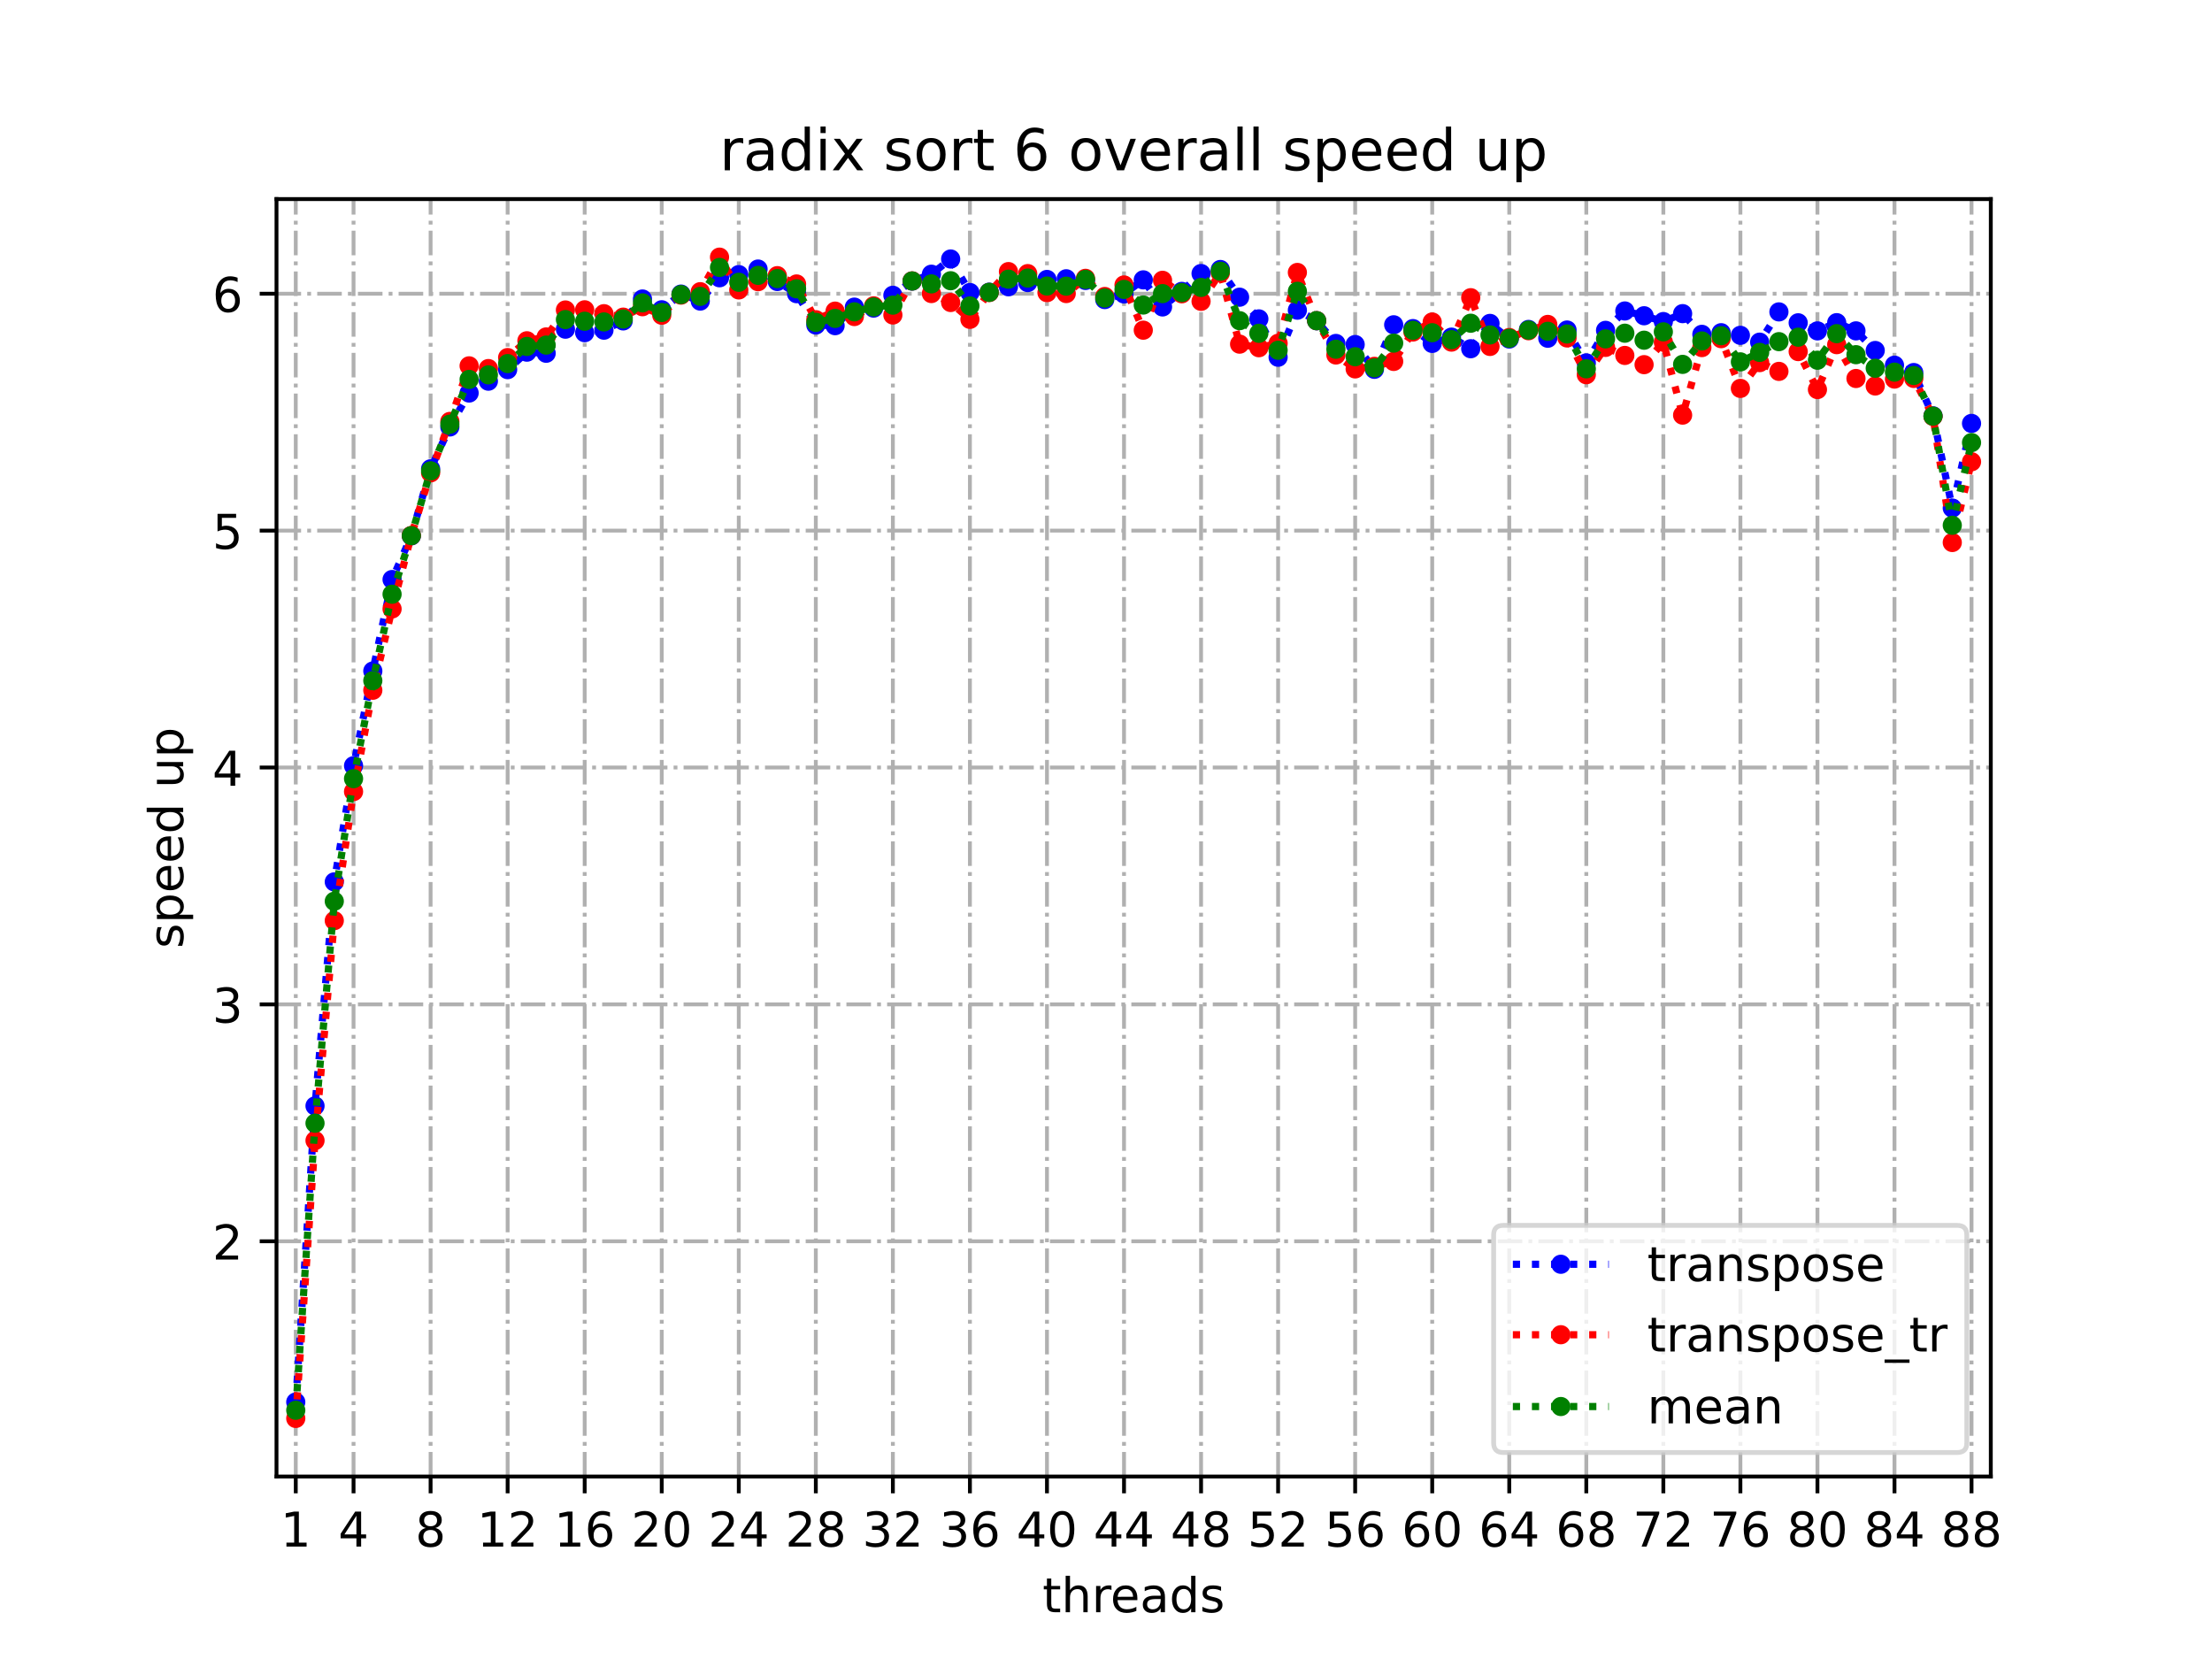 <?xml version="1.0" encoding="utf-8" standalone="no"?>
<!DOCTYPE svg PUBLIC "-//W3C//DTD SVG 1.1//EN"
  "http://www.w3.org/Graphics/SVG/1.1/DTD/svg11.dtd">
<!-- Created with matplotlib (https://matplotlib.org/) -->
<svg height="345.6pt" version="1.1" viewBox="0 0 460.8 345.6" width="460.8pt" xmlns="http://www.w3.org/2000/svg" xmlns:xlink="http://www.w3.org/1999/xlink">
 <defs>
  <style type="text/css">*{stroke-linecap:butt;stroke-linejoin:round;}</style>
 </defs>
 <g id="figure_1">
  <g id="patch_1">
   <path d="M 0 345.6 
L 460.8 345.6 
L 460.8 0 
L 0 0 
z
" style="fill:#ffffff;"/>
  </g>
  <g id="axes_1">
   <g id="patch_2">
    <path d="M 57.6 307.584 
L 414.72 307.584 
L 414.72 41.472 
L 57.6 41.472 
z
" style="fill:#ffffff;"/>
   </g>
   <g id="matplotlib.axis_1">
    <g id="xtick_1">
     <g id="line2d_1">
      <path clip-path="url(#p2166fc4fb4)" d="M 61.613 307.584 
L 61.613 41.472 
" style="fill:none;stroke:#b0b0b0;stroke-dasharray:5.12,1.28,0.8,1.28;stroke-dashoffset:0;stroke-width:0.8;"/>
     </g>
     <g id="line2d_2">
      <defs>
       <path d="M 0 0 
L 0 3.5 
" id="mb1d867dcf8" style="stroke:#000000;stroke-width:0.8;"/>
      </defs>
      <g>
       <use style="stroke:#000000;stroke-width:0.8;" x="61.613" xlink:href="#mb1d867dcf8" y="307.584"/>
      </g>
     </g>
     <g id="text_1">
      <!-- 1 -->
      <g transform="translate(58.431 322.182)scale(0.1 -0.1)">
       <defs>
        <path d="M 12.406 8.297 
L 28.516 8.297 
L 28.516 63.922 
L 10.984 60.406 
L 10.984 69.391 
L 28.422 72.906 
L 38.281 72.906 
L 38.281 8.297 
L 54.391 8.297 
L 54.391 0 
L 12.406 0 
z
" id="DejaVuSans-49"/>
       </defs>
       <use xlink:href="#DejaVuSans-49"/>
      </g>
     </g>
    </g>
    <g id="xtick_2">
     <g id="line2d_3">
      <path clip-path="url(#p2166fc4fb4)" d="M 73.65 307.584 
L 73.65 41.472 
" style="fill:none;stroke:#b0b0b0;stroke-dasharray:5.12,1.28,0.8,1.28;stroke-dashoffset:0;stroke-width:0.8;"/>
     </g>
     <g id="line2d_4">
      <g>
       <use style="stroke:#000000;stroke-width:0.8;" x="73.65" xlink:href="#mb1d867dcf8" y="307.584"/>
      </g>
     </g>
     <g id="text_2">
      <!-- 4 -->
      <g transform="translate(70.469 322.182)scale(0.1 -0.1)">
       <defs>
        <path d="M 37.797 64.312 
L 12.891 25.391 
L 37.797 25.391 
z
M 35.203 72.906 
L 47.609 72.906 
L 47.609 25.391 
L 58.016 25.391 
L 58.016 17.188 
L 47.609 17.188 
L 47.609 0 
L 37.797 0 
L 37.797 17.188 
L 4.891 17.188 
L 4.891 26.703 
z
" id="DejaVuSans-52"/>
       </defs>
       <use xlink:href="#DejaVuSans-52"/>
      </g>
     </g>
    </g>
    <g id="xtick_3">
     <g id="line2d_5">
      <path clip-path="url(#p2166fc4fb4)" d="M 89.701 307.584 
L 89.701 41.472 
" style="fill:none;stroke:#b0b0b0;stroke-dasharray:5.12,1.28,0.8,1.28;stroke-dashoffset:0;stroke-width:0.8;"/>
     </g>
     <g id="line2d_6">
      <g>
       <use style="stroke:#000000;stroke-width:0.8;" x="89.701" xlink:href="#mb1d867dcf8" y="307.584"/>
      </g>
     </g>
     <g id="text_3">
      <!-- 8 -->
      <g transform="translate(86.519 322.182)scale(0.1 -0.1)">
       <defs>
        <path d="M 31.781 34.625 
Q 24.75 34.625 20.719 30.859 
Q 16.703 27.094 16.703 20.516 
Q 16.703 13.922 20.719 10.156 
Q 24.75 6.391 31.781 6.391 
Q 38.812 6.391 42.859 10.172 
Q 46.922 13.969 46.922 20.516 
Q 46.922 27.094 42.891 30.859 
Q 38.875 34.625 31.781 34.625 
z
M 21.922 38.812 
Q 15.578 40.375 12.031 44.719 
Q 8.5 49.078 8.5 55.328 
Q 8.5 64.062 14.719 69.141 
Q 20.953 74.219 31.781 74.219 
Q 42.672 74.219 48.875 69.141 
Q 55.078 64.062 55.078 55.328 
Q 55.078 49.078 51.531 44.719 
Q 48 40.375 41.703 38.812 
Q 48.828 37.156 52.797 32.312 
Q 56.781 27.484 56.781 20.516 
Q 56.781 9.906 50.312 4.234 
Q 43.844 -1.422 31.781 -1.422 
Q 19.734 -1.422 13.25 4.234 
Q 6.781 9.906 6.781 20.516 
Q 6.781 27.484 10.781 32.312 
Q 14.797 37.156 21.922 38.812 
z
M 18.312 54.391 
Q 18.312 48.734 21.844 45.562 
Q 25.391 42.391 31.781 42.391 
Q 38.141 42.391 41.719 45.562 
Q 45.312 48.734 45.312 54.391 
Q 45.312 60.062 41.719 63.234 
Q 38.141 66.406 31.781 66.406 
Q 25.391 66.406 21.844 63.234 
Q 18.312 60.062 18.312 54.391 
z
" id="DejaVuSans-56"/>
       </defs>
       <use xlink:href="#DejaVuSans-56"/>
      </g>
     </g>
    </g>
    <g id="xtick_4">
     <g id="line2d_7">
      <path clip-path="url(#p2166fc4fb4)" d="M 105.751 307.584 
L 105.751 41.472 
" style="fill:none;stroke:#b0b0b0;stroke-dasharray:5.12,1.28,0.8,1.28;stroke-dashoffset:0;stroke-width:0.8;"/>
     </g>
     <g id="line2d_8">
      <g>
       <use style="stroke:#000000;stroke-width:0.8;" x="105.751" xlink:href="#mb1d867dcf8" y="307.584"/>
      </g>
     </g>
     <g id="text_4">
      <!-- 12 -->
      <g transform="translate(99.389 322.182)scale(0.1 -0.1)">
       <defs>
        <path d="M 19.188 8.297 
L 53.609 8.297 
L 53.609 0 
L 7.328 0 
L 7.328 8.297 
Q 12.938 14.109 22.625 23.891 
Q 32.328 33.688 34.812 36.531 
Q 39.547 41.844 41.422 45.531 
Q 43.312 49.219 43.312 52.781 
Q 43.312 58.594 39.234 62.25 
Q 35.156 65.922 28.609 65.922 
Q 23.969 65.922 18.812 64.312 
Q 13.672 62.703 7.812 59.422 
L 7.812 69.391 
Q 13.766 71.781 18.938 73 
Q 24.125 74.219 28.422 74.219 
Q 39.75 74.219 46.484 68.547 
Q 53.219 62.891 53.219 53.422 
Q 53.219 48.922 51.531 44.891 
Q 49.859 40.875 45.406 35.406 
Q 44.188 33.984 37.641 27.219 
Q 31.109 20.453 19.188 8.297 
z
" id="DejaVuSans-50"/>
       </defs>
       <use xlink:href="#DejaVuSans-49"/>
       <use x="63.623" xlink:href="#DejaVuSans-50"/>
      </g>
     </g>
    </g>
    <g id="xtick_5">
     <g id="line2d_9">
      <path clip-path="url(#p2166fc4fb4)" d="M 121.801 307.584 
L 121.801 41.472 
" style="fill:none;stroke:#b0b0b0;stroke-dasharray:5.12,1.28,0.8,1.28;stroke-dashoffset:0;stroke-width:0.8;"/>
     </g>
     <g id="line2d_10">
      <g>
       <use style="stroke:#000000;stroke-width:0.8;" x="121.801" xlink:href="#mb1d867dcf8" y="307.584"/>
      </g>
     </g>
     <g id="text_5">
      <!-- 16 -->
      <g transform="translate(115.439 322.182)scale(0.1 -0.1)">
       <defs>
        <path d="M 33.016 40.375 
Q 26.375 40.375 22.484 35.828 
Q 18.609 31.297 18.609 23.391 
Q 18.609 15.531 22.484 10.953 
Q 26.375 6.391 33.016 6.391 
Q 39.656 6.391 43.531 10.953 
Q 47.406 15.531 47.406 23.391 
Q 47.406 31.297 43.531 35.828 
Q 39.656 40.375 33.016 40.375 
z
M 52.594 71.297 
L 52.594 62.312 
Q 48.875 64.062 45.094 64.984 
Q 41.312 65.922 37.594 65.922 
Q 27.828 65.922 22.672 59.328 
Q 17.531 52.734 16.797 39.406 
Q 19.672 43.656 24.016 45.922 
Q 28.375 48.188 33.594 48.188 
Q 44.578 48.188 50.953 41.516 
Q 57.328 34.859 57.328 23.391 
Q 57.328 12.156 50.688 5.359 
Q 44.047 -1.422 33.016 -1.422 
Q 20.359 -1.422 13.672 8.266 
Q 6.984 17.969 6.984 36.375 
Q 6.984 53.656 15.188 63.938 
Q 23.391 74.219 37.203 74.219 
Q 40.922 74.219 44.703 73.484 
Q 48.484 72.75 52.594 71.297 
z
" id="DejaVuSans-54"/>
       </defs>
       <use xlink:href="#DejaVuSans-49"/>
       <use x="63.623" xlink:href="#DejaVuSans-54"/>
      </g>
     </g>
    </g>
    <g id="xtick_6">
     <g id="line2d_11">
      <path clip-path="url(#p2166fc4fb4)" d="M 137.852 307.584 
L 137.852 41.472 
" style="fill:none;stroke:#b0b0b0;stroke-dasharray:5.12,1.28,0.8,1.28;stroke-dashoffset:0;stroke-width:0.8;"/>
     </g>
     <g id="line2d_12">
      <g>
       <use style="stroke:#000000;stroke-width:0.8;" x="137.852" xlink:href="#mb1d867dcf8" y="307.584"/>
      </g>
     </g>
     <g id="text_6">
      <!-- 20 -->
      <g transform="translate(131.489 322.182)scale(0.1 -0.1)">
       <defs>
        <path d="M 31.781 66.406 
Q 24.172 66.406 20.328 58.906 
Q 16.5 51.422 16.5 36.375 
Q 16.5 21.391 20.328 13.891 
Q 24.172 6.391 31.781 6.391 
Q 39.453 6.391 43.281 13.891 
Q 47.125 21.391 47.125 36.375 
Q 47.125 51.422 43.281 58.906 
Q 39.453 66.406 31.781 66.406 
z
M 31.781 74.219 
Q 44.047 74.219 50.516 64.516 
Q 56.984 54.828 56.984 36.375 
Q 56.984 17.969 50.516 8.266 
Q 44.047 -1.422 31.781 -1.422 
Q 19.531 -1.422 13.062 8.266 
Q 6.594 17.969 6.594 36.375 
Q 6.594 54.828 13.062 64.516 
Q 19.531 74.219 31.781 74.219 
z
" id="DejaVuSans-48"/>
       </defs>
       <use xlink:href="#DejaVuSans-50"/>
       <use x="63.623" xlink:href="#DejaVuSans-48"/>
      </g>
     </g>
    </g>
    <g id="xtick_7">
     <g id="line2d_13">
      <path clip-path="url(#p2166fc4fb4)" d="M 153.902 307.584 
L 153.902 41.472 
" style="fill:none;stroke:#b0b0b0;stroke-dasharray:5.12,1.28,0.8,1.28;stroke-dashoffset:0;stroke-width:0.8;"/>
     </g>
     <g id="line2d_14">
      <g>
       <use style="stroke:#000000;stroke-width:0.8;" x="153.902" xlink:href="#mb1d867dcf8" y="307.584"/>
      </g>
     </g>
     <g id="text_7">
      <!-- 24 -->
      <g transform="translate(147.54 322.182)scale(0.1 -0.1)">
       <use xlink:href="#DejaVuSans-50"/>
       <use x="63.623" xlink:href="#DejaVuSans-52"/>
      </g>
     </g>
    </g>
    <g id="xtick_8">
     <g id="line2d_15">
      <path clip-path="url(#p2166fc4fb4)" d="M 169.952 307.584 
L 169.952 41.472 
" style="fill:none;stroke:#b0b0b0;stroke-dasharray:5.12,1.28,0.8,1.28;stroke-dashoffset:0;stroke-width:0.8;"/>
     </g>
     <g id="line2d_16">
      <g>
       <use style="stroke:#000000;stroke-width:0.8;" x="169.952" xlink:href="#mb1d867dcf8" y="307.584"/>
      </g>
     </g>
     <g id="text_8">
      <!-- 28 -->
      <g transform="translate(163.59 322.182)scale(0.1 -0.1)">
       <use xlink:href="#DejaVuSans-50"/>
       <use x="63.623" xlink:href="#DejaVuSans-56"/>
      </g>
     </g>
    </g>
    <g id="xtick_9">
     <g id="line2d_17">
      <path clip-path="url(#p2166fc4fb4)" d="M 186.003 307.584 
L 186.003 41.472 
" style="fill:none;stroke:#b0b0b0;stroke-dasharray:5.12,1.28,0.8,1.28;stroke-dashoffset:0;stroke-width:0.8;"/>
     </g>
     <g id="line2d_18">
      <g>
       <use style="stroke:#000000;stroke-width:0.8;" x="186.003" xlink:href="#mb1d867dcf8" y="307.584"/>
      </g>
     </g>
     <g id="text_9">
      <!-- 32 -->
      <g transform="translate(179.64 322.182)scale(0.1 -0.1)">
       <defs>
        <path d="M 40.578 39.312 
Q 47.656 37.797 51.625 33 
Q 55.609 28.219 55.609 21.188 
Q 55.609 10.406 48.188 4.484 
Q 40.766 -1.422 27.094 -1.422 
Q 22.516 -1.422 17.656 -0.516 
Q 12.797 0.391 7.625 2.203 
L 7.625 11.719 
Q 11.719 9.328 16.594 8.109 
Q 21.484 6.891 26.812 6.891 
Q 36.078 6.891 40.938 10.547 
Q 45.797 14.203 45.797 21.188 
Q 45.797 27.641 41.281 31.266 
Q 36.766 34.906 28.719 34.906 
L 20.219 34.906 
L 20.219 43.016 
L 29.109 43.016 
Q 36.375 43.016 40.234 45.922 
Q 44.094 48.828 44.094 54.297 
Q 44.094 59.906 40.109 62.906 
Q 36.141 65.922 28.719 65.922 
Q 24.656 65.922 20.016 65.031 
Q 15.375 64.156 9.812 62.312 
L 9.812 71.094 
Q 15.438 72.656 20.344 73.438 
Q 25.25 74.219 29.594 74.219 
Q 40.828 74.219 47.359 69.109 
Q 53.906 64.016 53.906 55.328 
Q 53.906 49.266 50.438 45.094 
Q 46.969 40.922 40.578 39.312 
z
" id="DejaVuSans-51"/>
       </defs>
       <use xlink:href="#DejaVuSans-51"/>
       <use x="63.623" xlink:href="#DejaVuSans-50"/>
      </g>
     </g>
    </g>
    <g id="xtick_10">
     <g id="line2d_19">
      <path clip-path="url(#p2166fc4fb4)" d="M 202.053 307.584 
L 202.053 41.472 
" style="fill:none;stroke:#b0b0b0;stroke-dasharray:5.12,1.28,0.8,1.28;stroke-dashoffset:0;stroke-width:0.8;"/>
     </g>
     <g id="line2d_20">
      <g>
       <use style="stroke:#000000;stroke-width:0.8;" x="202.053" xlink:href="#mb1d867dcf8" y="307.584"/>
      </g>
     </g>
     <g id="text_10">
      <!-- 36 -->
      <g transform="translate(195.691 322.182)scale(0.1 -0.1)">
       <use xlink:href="#DejaVuSans-51"/>
       <use x="63.623" xlink:href="#DejaVuSans-54"/>
      </g>
     </g>
    </g>
    <g id="xtick_11">
     <g id="line2d_21">
      <path clip-path="url(#p2166fc4fb4)" d="M 218.103 307.584 
L 218.103 41.472 
" style="fill:none;stroke:#b0b0b0;stroke-dasharray:5.12,1.28,0.8,1.28;stroke-dashoffset:0;stroke-width:0.8;"/>
     </g>
     <g id="line2d_22">
      <g>
       <use style="stroke:#000000;stroke-width:0.8;" x="218.103" xlink:href="#mb1d867dcf8" y="307.584"/>
      </g>
     </g>
     <g id="text_11">
      <!-- 40 -->
      <g transform="translate(211.741 322.182)scale(0.1 -0.1)">
       <use xlink:href="#DejaVuSans-52"/>
       <use x="63.623" xlink:href="#DejaVuSans-48"/>
      </g>
     </g>
    </g>
    <g id="xtick_12">
     <g id="line2d_23">
      <path clip-path="url(#p2166fc4fb4)" d="M 234.154 307.584 
L 234.154 41.472 
" style="fill:none;stroke:#b0b0b0;stroke-dasharray:5.12,1.28,0.8,1.28;stroke-dashoffset:0;stroke-width:0.8;"/>
     </g>
     <g id="line2d_24">
      <g>
       <use style="stroke:#000000;stroke-width:0.8;" x="234.154" xlink:href="#mb1d867dcf8" y="307.584"/>
      </g>
     </g>
     <g id="text_12">
      <!-- 44 -->
      <g transform="translate(227.791 322.182)scale(0.1 -0.1)">
       <use xlink:href="#DejaVuSans-52"/>
       <use x="63.623" xlink:href="#DejaVuSans-52"/>
      </g>
     </g>
    </g>
    <g id="xtick_13">
     <g id="line2d_25">
      <path clip-path="url(#p2166fc4fb4)" d="M 250.204 307.584 
L 250.204 41.472 
" style="fill:none;stroke:#b0b0b0;stroke-dasharray:5.12,1.28,0.8,1.28;stroke-dashoffset:0;stroke-width:0.8;"/>
     </g>
     <g id="line2d_26">
      <g>
       <use style="stroke:#000000;stroke-width:0.8;" x="250.204" xlink:href="#mb1d867dcf8" y="307.584"/>
      </g>
     </g>
     <g id="text_13">
      <!-- 48 -->
      <g transform="translate(243.842 322.182)scale(0.1 -0.1)">
       <use xlink:href="#DejaVuSans-52"/>
       <use x="63.623" xlink:href="#DejaVuSans-56"/>
      </g>
     </g>
    </g>
    <g id="xtick_14">
     <g id="line2d_27">
      <path clip-path="url(#p2166fc4fb4)" d="M 266.254 307.584 
L 266.254 41.472 
" style="fill:none;stroke:#b0b0b0;stroke-dasharray:5.12,1.28,0.8,1.28;stroke-dashoffset:0;stroke-width:0.8;"/>
     </g>
     <g id="line2d_28">
      <g>
       <use style="stroke:#000000;stroke-width:0.8;" x="266.254" xlink:href="#mb1d867dcf8" y="307.584"/>
      </g>
     </g>
     <g id="text_14">
      <!-- 52 -->
      <g transform="translate(259.892 322.182)scale(0.1 -0.1)">
       <defs>
        <path d="M 10.797 72.906 
L 49.516 72.906 
L 49.516 64.594 
L 19.828 64.594 
L 19.828 46.734 
Q 21.969 47.469 24.109 47.828 
Q 26.266 48.188 28.422 48.188 
Q 40.625 48.188 47.75 41.5 
Q 54.891 34.812 54.891 23.391 
Q 54.891 11.625 47.562 5.094 
Q 40.234 -1.422 26.906 -1.422 
Q 22.312 -1.422 17.547 -0.641 
Q 12.797 0.141 7.719 1.703 
L 7.719 11.625 
Q 12.109 9.234 16.797 8.062 
Q 21.484 6.891 26.703 6.891 
Q 35.156 6.891 40.078 11.328 
Q 45.016 15.766 45.016 23.391 
Q 45.016 31 40.078 35.438 
Q 35.156 39.891 26.703 39.891 
Q 22.75 39.891 18.812 39.016 
Q 14.891 38.141 10.797 36.281 
z
" id="DejaVuSans-53"/>
       </defs>
       <use xlink:href="#DejaVuSans-53"/>
       <use x="63.623" xlink:href="#DejaVuSans-50"/>
      </g>
     </g>
    </g>
    <g id="xtick_15">
     <g id="line2d_29">
      <path clip-path="url(#p2166fc4fb4)" d="M 282.305 307.584 
L 282.305 41.472 
" style="fill:none;stroke:#b0b0b0;stroke-dasharray:5.12,1.28,0.8,1.28;stroke-dashoffset:0;stroke-width:0.8;"/>
     </g>
     <g id="line2d_30">
      <g>
       <use style="stroke:#000000;stroke-width:0.8;" x="282.305" xlink:href="#mb1d867dcf8" y="307.584"/>
      </g>
     </g>
     <g id="text_15">
      <!-- 56 -->
      <g transform="translate(275.942 322.182)scale(0.1 -0.1)">
       <use xlink:href="#DejaVuSans-53"/>
       <use x="63.623" xlink:href="#DejaVuSans-54"/>
      </g>
     </g>
    </g>
    <g id="xtick_16">
     <g id="line2d_31">
      <path clip-path="url(#p2166fc4fb4)" d="M 298.355 307.584 
L 298.355 41.472 
" style="fill:none;stroke:#b0b0b0;stroke-dasharray:5.12,1.28,0.8,1.28;stroke-dashoffset:0;stroke-width:0.8;"/>
     </g>
     <g id="line2d_32">
      <g>
       <use style="stroke:#000000;stroke-width:0.8;" x="298.355" xlink:href="#mb1d867dcf8" y="307.584"/>
      </g>
     </g>
     <g id="text_16">
      <!-- 60 -->
      <g transform="translate(291.993 322.182)scale(0.1 -0.1)">
       <use xlink:href="#DejaVuSans-54"/>
       <use x="63.623" xlink:href="#DejaVuSans-48"/>
      </g>
     </g>
    </g>
    <g id="xtick_17">
     <g id="line2d_33">
      <path clip-path="url(#p2166fc4fb4)" d="M 314.405 307.584 
L 314.405 41.472 
" style="fill:none;stroke:#b0b0b0;stroke-dasharray:5.12,1.28,0.8,1.28;stroke-dashoffset:0;stroke-width:0.8;"/>
     </g>
     <g id="line2d_34">
      <g>
       <use style="stroke:#000000;stroke-width:0.8;" x="314.405" xlink:href="#mb1d867dcf8" y="307.584"/>
      </g>
     </g>
     <g id="text_17">
      <!-- 64 -->
      <g transform="translate(308.043 322.182)scale(0.1 -0.1)">
       <use xlink:href="#DejaVuSans-54"/>
       <use x="63.623" xlink:href="#DejaVuSans-52"/>
      </g>
     </g>
    </g>
    <g id="xtick_18">
     <g id="line2d_35">
      <path clip-path="url(#p2166fc4fb4)" d="M 330.456 307.584 
L 330.456 41.472 
" style="fill:none;stroke:#b0b0b0;stroke-dasharray:5.12,1.28,0.8,1.28;stroke-dashoffset:0;stroke-width:0.8;"/>
     </g>
     <g id="line2d_36">
      <g>
       <use style="stroke:#000000;stroke-width:0.8;" x="330.456" xlink:href="#mb1d867dcf8" y="307.584"/>
      </g>
     </g>
     <g id="text_18">
      <!-- 68 -->
      <g transform="translate(324.093 322.182)scale(0.1 -0.1)">
       <use xlink:href="#DejaVuSans-54"/>
       <use x="63.623" xlink:href="#DejaVuSans-56"/>
      </g>
     </g>
    </g>
    <g id="xtick_19">
     <g id="line2d_37">
      <path clip-path="url(#p2166fc4fb4)" d="M 346.506 307.584 
L 346.506 41.472 
" style="fill:none;stroke:#b0b0b0;stroke-dasharray:5.12,1.28,0.8,1.28;stroke-dashoffset:0;stroke-width:0.8;"/>
     </g>
     <g id="line2d_38">
      <g>
       <use style="stroke:#000000;stroke-width:0.8;" x="346.506" xlink:href="#mb1d867dcf8" y="307.584"/>
      </g>
     </g>
     <g id="text_19">
      <!-- 72 -->
      <g transform="translate(340.144 322.182)scale(0.1 -0.1)">
       <defs>
        <path d="M 8.203 72.906 
L 55.078 72.906 
L 55.078 68.703 
L 28.609 0 
L 18.312 0 
L 43.219 64.594 
L 8.203 64.594 
z
" id="DejaVuSans-55"/>
       </defs>
       <use xlink:href="#DejaVuSans-55"/>
       <use x="63.623" xlink:href="#DejaVuSans-50"/>
      </g>
     </g>
    </g>
    <g id="xtick_20">
     <g id="line2d_39">
      <path clip-path="url(#p2166fc4fb4)" d="M 362.556 307.584 
L 362.556 41.472 
" style="fill:none;stroke:#b0b0b0;stroke-dasharray:5.12,1.28,0.8,1.28;stroke-dashoffset:0;stroke-width:0.8;"/>
     </g>
     <g id="line2d_40">
      <g>
       <use style="stroke:#000000;stroke-width:0.8;" x="362.556" xlink:href="#mb1d867dcf8" y="307.584"/>
      </g>
     </g>
     <g id="text_20">
      <!-- 76 -->
      <g transform="translate(356.194 322.182)scale(0.1 -0.1)">
       <use xlink:href="#DejaVuSans-55"/>
       <use x="63.623" xlink:href="#DejaVuSans-54"/>
      </g>
     </g>
    </g>
    <g id="xtick_21">
     <g id="line2d_41">
      <path clip-path="url(#p2166fc4fb4)" d="M 378.607 307.584 
L 378.607 41.472 
" style="fill:none;stroke:#b0b0b0;stroke-dasharray:5.12,1.28,0.8,1.28;stroke-dashoffset:0;stroke-width:0.8;"/>
     </g>
     <g id="line2d_42">
      <g>
       <use style="stroke:#000000;stroke-width:0.8;" x="378.607" xlink:href="#mb1d867dcf8" y="307.584"/>
      </g>
     </g>
     <g id="text_21">
      <!-- 80 -->
      <g transform="translate(372.244 322.182)scale(0.1 -0.1)">
       <use xlink:href="#DejaVuSans-56"/>
       <use x="63.623" xlink:href="#DejaVuSans-48"/>
      </g>
     </g>
    </g>
    <g id="xtick_22">
     <g id="line2d_43">
      <path clip-path="url(#p2166fc4fb4)" d="M 394.657 307.584 
L 394.657 41.472 
" style="fill:none;stroke:#b0b0b0;stroke-dasharray:5.12,1.28,0.8,1.28;stroke-dashoffset:0;stroke-width:0.8;"/>
     </g>
     <g id="line2d_44">
      <g>
       <use style="stroke:#000000;stroke-width:0.8;" x="394.657" xlink:href="#mb1d867dcf8" y="307.584"/>
      </g>
     </g>
     <g id="text_22">
      <!-- 84 -->
      <g transform="translate(388.295 322.182)scale(0.1 -0.1)">
       <use xlink:href="#DejaVuSans-56"/>
       <use x="63.623" xlink:href="#DejaVuSans-52"/>
      </g>
     </g>
    </g>
    <g id="xtick_23">
     <g id="line2d_45">
      <path clip-path="url(#p2166fc4fb4)" d="M 410.707 307.584 
L 410.707 41.472 
" style="fill:none;stroke:#b0b0b0;stroke-dasharray:5.12,1.28,0.8,1.28;stroke-dashoffset:0;stroke-width:0.8;"/>
     </g>
     <g id="line2d_46">
      <g>
       <use style="stroke:#000000;stroke-width:0.8;" x="410.707" xlink:href="#mb1d867dcf8" y="307.584"/>
      </g>
     </g>
     <g id="text_23">
      <!-- 88 -->
      <g transform="translate(404.345 322.182)scale(0.1 -0.1)">
       <use xlink:href="#DejaVuSans-56"/>
       <use x="63.623" xlink:href="#DejaVuSans-56"/>
      </g>
     </g>
    </g>
    <g id="text_24">
     <!-- threads -->
     <g transform="translate(217.169 335.861)scale(0.1 -0.1)">
      <defs>
       <path d="M 18.312 70.219 
L 18.312 54.688 
L 36.812 54.688 
L 36.812 47.703 
L 18.312 47.703 
L 18.312 18.016 
Q 18.312 11.328 20.141 9.422 
Q 21.969 7.516 27.594 7.516 
L 36.812 7.516 
L 36.812 0 
L 27.594 0 
Q 17.188 0 13.234 3.875 
Q 9.281 7.766 9.281 18.016 
L 9.281 47.703 
L 2.688 47.703 
L 2.688 54.688 
L 9.281 54.688 
L 9.281 70.219 
z
" id="DejaVuSans-116"/>
       <path d="M 54.891 33.016 
L 54.891 0 
L 45.906 0 
L 45.906 32.719 
Q 45.906 40.484 42.875 44.328 
Q 39.844 48.188 33.797 48.188 
Q 26.516 48.188 22.312 43.547 
Q 18.109 38.922 18.109 30.906 
L 18.109 0 
L 9.078 0 
L 9.078 75.984 
L 18.109 75.984 
L 18.109 46.188 
Q 21.344 51.125 25.703 53.562 
Q 30.078 56 35.797 56 
Q 45.219 56 50.047 50.172 
Q 54.891 44.344 54.891 33.016 
z
" id="DejaVuSans-104"/>
       <path d="M 41.109 46.297 
Q 39.594 47.172 37.812 47.578 
Q 36.031 48 33.891 48 
Q 26.266 48 22.188 43.047 
Q 18.109 38.094 18.109 28.812 
L 18.109 0 
L 9.078 0 
L 9.078 54.688 
L 18.109 54.688 
L 18.109 46.188 
Q 20.953 51.172 25.484 53.578 
Q 30.031 56 36.531 56 
Q 37.453 56 38.578 55.875 
Q 39.703 55.766 41.062 55.516 
z
" id="DejaVuSans-114"/>
       <path d="M 56.203 29.594 
L 56.203 25.203 
L 14.891 25.203 
Q 15.484 15.922 20.484 11.062 
Q 25.484 6.203 34.422 6.203 
Q 39.594 6.203 44.453 7.469 
Q 49.312 8.734 54.109 11.281 
L 54.109 2.781 
Q 49.266 0.734 44.188 -0.344 
Q 39.109 -1.422 33.891 -1.422 
Q 20.797 -1.422 13.156 6.188 
Q 5.516 13.812 5.516 26.812 
Q 5.516 40.234 12.766 48.109 
Q 20.016 56 32.328 56 
Q 43.359 56 49.781 48.891 
Q 56.203 41.797 56.203 29.594 
z
M 47.219 32.234 
Q 47.125 39.594 43.094 43.984 
Q 39.062 48.391 32.422 48.391 
Q 24.906 48.391 20.391 44.141 
Q 15.875 39.891 15.188 32.172 
z
" id="DejaVuSans-101"/>
       <path d="M 34.281 27.484 
Q 23.391 27.484 19.188 25 
Q 14.984 22.516 14.984 16.5 
Q 14.984 11.719 18.141 8.906 
Q 21.297 6.109 26.703 6.109 
Q 34.188 6.109 38.703 11.406 
Q 43.219 16.703 43.219 25.484 
L 43.219 27.484 
z
M 52.203 31.203 
L 52.203 0 
L 43.219 0 
L 43.219 8.297 
Q 40.141 3.328 35.547 0.953 
Q 30.953 -1.422 24.312 -1.422 
Q 15.922 -1.422 10.953 3.297 
Q 6 8.016 6 15.922 
Q 6 25.141 12.172 29.828 
Q 18.359 34.516 30.609 34.516 
L 43.219 34.516 
L 43.219 35.406 
Q 43.219 41.609 39.141 45 
Q 35.062 48.391 27.688 48.391 
Q 23 48.391 18.547 47.266 
Q 14.109 46.141 10.016 43.891 
L 10.016 52.203 
Q 14.938 54.109 19.578 55.047 
Q 24.219 56 28.609 56 
Q 40.484 56 46.344 49.844 
Q 52.203 43.703 52.203 31.203 
z
" id="DejaVuSans-97"/>
       <path d="M 45.406 46.391 
L 45.406 75.984 
L 54.391 75.984 
L 54.391 0 
L 45.406 0 
L 45.406 8.203 
Q 42.578 3.328 38.25 0.953 
Q 33.938 -1.422 27.875 -1.422 
Q 17.969 -1.422 11.734 6.484 
Q 5.516 14.406 5.516 27.297 
Q 5.516 40.188 11.734 48.094 
Q 17.969 56 27.875 56 
Q 33.938 56 38.25 53.625 
Q 42.578 51.266 45.406 46.391 
z
M 14.797 27.297 
Q 14.797 17.391 18.875 11.75 
Q 22.953 6.109 30.078 6.109 
Q 37.203 6.109 41.297 11.75 
Q 45.406 17.391 45.406 27.297 
Q 45.406 37.203 41.297 42.844 
Q 37.203 48.484 30.078 48.484 
Q 22.953 48.484 18.875 42.844 
Q 14.797 37.203 14.797 27.297 
z
" id="DejaVuSans-100"/>
       <path d="M 44.281 53.078 
L 44.281 44.578 
Q 40.484 46.531 36.375 47.5 
Q 32.281 48.484 27.875 48.484 
Q 21.188 48.484 17.844 46.438 
Q 14.5 44.391 14.5 40.281 
Q 14.5 37.156 16.891 35.375 
Q 19.281 33.594 26.516 31.984 
L 29.594 31.297 
Q 39.156 29.25 43.188 25.516 
Q 47.219 21.781 47.219 15.094 
Q 47.219 7.469 41.188 3.016 
Q 35.156 -1.422 24.609 -1.422 
Q 20.219 -1.422 15.453 -0.562 
Q 10.688 0.297 5.422 2 
L 5.422 11.281 
Q 10.406 8.688 15.234 7.391 
Q 20.062 6.109 24.812 6.109 
Q 31.156 6.109 34.562 8.281 
Q 37.984 10.453 37.984 14.406 
Q 37.984 18.062 35.516 20.016 
Q 33.062 21.969 24.703 23.781 
L 21.578 24.516 
Q 13.234 26.266 9.516 29.906 
Q 5.812 33.547 5.812 39.891 
Q 5.812 47.609 11.281 51.797 
Q 16.75 56 26.812 56 
Q 31.781 56 36.172 55.266 
Q 40.578 54.547 44.281 53.078 
z
" id="DejaVuSans-115"/>
      </defs>
      <use xlink:href="#DejaVuSans-116"/>
      <use x="39.209" xlink:href="#DejaVuSans-104"/>
      <use x="102.588" xlink:href="#DejaVuSans-114"/>
      <use x="141.451" xlink:href="#DejaVuSans-101"/>
      <use x="202.975" xlink:href="#DejaVuSans-97"/>
      <use x="264.254" xlink:href="#DejaVuSans-100"/>
      <use x="327.73" xlink:href="#DejaVuSans-115"/>
     </g>
    </g>
   </g>
   <g id="matplotlib.axis_2">
    <g id="ytick_1">
     <g id="line2d_47">
      <path clip-path="url(#p2166fc4fb4)" d="M 57.6 258.583 
L 414.72 258.583 
" style="fill:none;stroke:#b0b0b0;stroke-dasharray:5.12,1.28,0.8,1.28;stroke-dashoffset:0;stroke-width:0.8;"/>
     </g>
     <g id="line2d_48">
      <defs>
       <path d="M 0 0 
L -3.5 0 
" id="m31064de65e" style="stroke:#000000;stroke-width:0.8;"/>
      </defs>
      <g>
       <use style="stroke:#000000;stroke-width:0.8;" x="57.6" xlink:href="#m31064de65e" y="258.583"/>
      </g>
     </g>
     <g id="text_25">
      <!-- 2 -->
      <g transform="translate(44.237 262.382)scale(0.1 -0.1)">
       <use xlink:href="#DejaVuSans-50"/>
      </g>
     </g>
    </g>
    <g id="ytick_2">
     <g id="line2d_49">
      <path clip-path="url(#p2166fc4fb4)" d="M 57.6 209.233 
L 414.72 209.233 
" style="fill:none;stroke:#b0b0b0;stroke-dasharray:5.12,1.28,0.8,1.28;stroke-dashoffset:0;stroke-width:0.8;"/>
     </g>
     <g id="line2d_50">
      <g>
       <use style="stroke:#000000;stroke-width:0.8;" x="57.6" xlink:href="#m31064de65e" y="209.233"/>
      </g>
     </g>
     <g id="text_26">
      <!-- 3 -->
      <g transform="translate(44.237 213.032)scale(0.1 -0.1)">
       <use xlink:href="#DejaVuSans-51"/>
      </g>
     </g>
    </g>
    <g id="ytick_3">
     <g id="line2d_51">
      <path clip-path="url(#p2166fc4fb4)" d="M 57.6 159.883 
L 414.72 159.883 
" style="fill:none;stroke:#b0b0b0;stroke-dasharray:5.12,1.28,0.8,1.28;stroke-dashoffset:0;stroke-width:0.8;"/>
     </g>
     <g id="line2d_52">
      <g>
       <use style="stroke:#000000;stroke-width:0.8;" x="57.6" xlink:href="#m31064de65e" y="159.883"/>
      </g>
     </g>
     <g id="text_27">
      <!-- 4 -->
      <g transform="translate(44.237 163.683)scale(0.1 -0.1)">
       <use xlink:href="#DejaVuSans-52"/>
      </g>
     </g>
    </g>
    <g id="ytick_4">
     <g id="line2d_53">
      <path clip-path="url(#p2166fc4fb4)" d="M 57.6 110.534 
L 414.72 110.534 
" style="fill:none;stroke:#b0b0b0;stroke-dasharray:5.12,1.28,0.8,1.28;stroke-dashoffset:0;stroke-width:0.8;"/>
     </g>
     <g id="line2d_54">
      <g>
       <use style="stroke:#000000;stroke-width:0.8;" x="57.6" xlink:href="#m31064de65e" y="110.534"/>
      </g>
     </g>
     <g id="text_28">
      <!-- 5 -->
      <g transform="translate(44.237 114.333)scale(0.1 -0.1)">
       <use xlink:href="#DejaVuSans-53"/>
      </g>
     </g>
    </g>
    <g id="ytick_5">
     <g id="line2d_55">
      <path clip-path="url(#p2166fc4fb4)" d="M 57.6 61.184 
L 414.72 61.184 
" style="fill:none;stroke:#b0b0b0;stroke-dasharray:5.12,1.28,0.8,1.28;stroke-dashoffset:0;stroke-width:0.8;"/>
     </g>
     <g id="line2d_56">
      <g>
       <use style="stroke:#000000;stroke-width:0.8;" x="57.6" xlink:href="#m31064de65e" y="61.184"/>
      </g>
     </g>
     <g id="text_29">
      <!-- 6 -->
      <g transform="translate(44.237 64.983)scale(0.1 -0.1)">
       <use xlink:href="#DejaVuSans-54"/>
      </g>
     </g>
    </g>
    <g id="text_30">
     <!-- speed up -->
     <g transform="translate(38.158 197.566)rotate(-90)scale(0.1 -0.1)">
      <defs>
       <path d="M 18.109 8.203 
L 18.109 -20.797 
L 9.078 -20.797 
L 9.078 54.688 
L 18.109 54.688 
L 18.109 46.391 
Q 20.953 51.266 25.266 53.625 
Q 29.594 56 35.594 56 
Q 45.562 56 51.781 48.094 
Q 58.016 40.188 58.016 27.297 
Q 58.016 14.406 51.781 6.484 
Q 45.562 -1.422 35.594 -1.422 
Q 29.594 -1.422 25.266 0.953 
Q 20.953 3.328 18.109 8.203 
z
M 48.688 27.297 
Q 48.688 37.203 44.609 42.844 
Q 40.531 48.484 33.406 48.484 
Q 26.266 48.484 22.188 42.844 
Q 18.109 37.203 18.109 27.297 
Q 18.109 17.391 22.188 11.75 
Q 26.266 6.109 33.406 6.109 
Q 40.531 6.109 44.609 11.75 
Q 48.688 17.391 48.688 27.297 
z
" id="DejaVuSans-112"/>
       <path id="DejaVuSans-32"/>
       <path d="M 8.5 21.578 
L 8.5 54.688 
L 17.484 54.688 
L 17.484 21.922 
Q 17.484 14.156 20.5 10.266 
Q 23.531 6.391 29.594 6.391 
Q 36.859 6.391 41.078 11.031 
Q 45.312 15.672 45.312 23.688 
L 45.312 54.688 
L 54.297 54.688 
L 54.297 0 
L 45.312 0 
L 45.312 8.406 
Q 42.047 3.422 37.719 1 
Q 33.406 -1.422 27.688 -1.422 
Q 18.266 -1.422 13.375 4.438 
Q 8.5 10.297 8.5 21.578 
z
M 31.109 56 
z
" id="DejaVuSans-117"/>
      </defs>
      <use xlink:href="#DejaVuSans-115"/>
      <use x="52.1" xlink:href="#DejaVuSans-112"/>
      <use x="115.576" xlink:href="#DejaVuSans-101"/>
      <use x="177.1" xlink:href="#DejaVuSans-101"/>
      <use x="238.623" xlink:href="#DejaVuSans-100"/>
      <use x="302.1" xlink:href="#DejaVuSans-32"/>
      <use x="333.887" xlink:href="#DejaVuSans-117"/>
      <use x="397.266" xlink:href="#DejaVuSans-112"/>
     </g>
    </g>
   </g>
   <g id="line2d_57">
    <path clip-path="url(#p2166fc4fb4)" d="M 61.613 292.073 
L 65.625 230.382 
L 69.638 183.713 
L 73.65 159.517 
L 77.663 139.789 
L 81.676 120.726 
L 85.688 111.627 
L 89.701 97.663 
L 93.713 88.941 
L 97.726 81.873 
L 101.738 79.407 
L 105.751 77.001 
L 109.764 73.359 
L 113.776 73.589 
L 117.789 68.574 
L 121.801 69.304 
L 125.814 68.782 
L 129.827 66.85 
L 133.839 62.291 
L 137.852 64.533 
L 141.864 61.265 
L 145.877 62.718 
L 149.889 57.862 
L 153.902 57.208 
L 157.915 56.049 
L 161.927 58.64 
L 165.94 61.175 
L 169.952 67.704 
L 173.965 67.844 
L 177.978 63.982 
L 181.99 64.178 
L 186.003 61.514 
L 190.015 58.553 
L 194.028 57.125 
L 198.04 53.955 
L 202.053 60.936 
L 206.066 60.869 
L 210.078 59.74 
L 214.091 58.86 
L 218.103 58.213 
L 222.116 58.075 
L 226.129 58.423 
L 230.141 62.404 
L 234.154 61.231 
L 238.166 58.3 
L 242.179 63.941 
L 246.191 60.701 
L 250.204 56.981 
L 254.217 56.142 
L 258.229 61.911 
L 262.242 66.432 
L 266.254 74.419 
L 270.267 64.615 
L 274.28 66.818 
L 278.292 71.549 
L 282.305 71.774 
L 286.317 76.934 
L 290.33 67.661 
L 294.342 68.453 
L 298.355 71.544 
L 302.368 70.231 
L 306.38 72.647 
L 310.393 67.373 
L 314.405 70.622 
L 318.418 68.629 
L 322.431 70.46 
L 326.443 68.75 
L 330.456 75.6 
L 334.468 68.819 
L 338.481 64.781 
L 342.493 65.777 
L 346.506 66.991 
L 350.519 65.337 
L 354.531 69.651 
L 358.544 69.309 
L 362.556 69.857 
L 366.569 71.278 
L 370.582 64.974 
L 374.594 67.247 
L 378.607 68.932 
L 382.619 67.217 
L 386.632 68.927 
L 390.644 73.013 
L 394.657 76.078 
L 398.67 77.608 
L 402.682 86.627 
L 406.695 105.838 
L 410.707 88.207 
" style="fill:none;stroke:#0000ff;stroke-dasharray:1.5,2.475;stroke-dashoffset:0;stroke-width:1.5;"/>
    <defs>
     <path d="M 0 1.5 
C 0.398 1.5 0.779 1.342 1.061 1.061 
C 1.342 0.779 1.5 0.398 1.5 0 
C 1.5 -0.398 1.342 -0.779 1.061 -1.061 
C 0.779 -1.342 0.398 -1.5 0 -1.5 
C -0.398 -1.5 -0.779 -1.342 -1.061 -1.061 
C -1.342 -0.779 -1.5 -0.398 -1.5 0 
C -1.5 0.398 -1.342 0.779 -1.061 1.061 
C -0.779 1.342 -0.398 1.5 0 1.5 
z
" id="m333706f75c" style="stroke:#0000ff;"/>
    </defs>
    <g clip-path="url(#p2166fc4fb4)">
     <use style="fill:#0000ff;stroke:#0000ff;" x="61.613" xlink:href="#m333706f75c" y="292.073"/>
     <use style="fill:#0000ff;stroke:#0000ff;" x="65.625" xlink:href="#m333706f75c" y="230.382"/>
     <use style="fill:#0000ff;stroke:#0000ff;" x="69.638" xlink:href="#m333706f75c" y="183.713"/>
     <use style="fill:#0000ff;stroke:#0000ff;" x="73.65" xlink:href="#m333706f75c" y="159.517"/>
     <use style="fill:#0000ff;stroke:#0000ff;" x="77.663" xlink:href="#m333706f75c" y="139.789"/>
     <use style="fill:#0000ff;stroke:#0000ff;" x="81.676" xlink:href="#m333706f75c" y="120.726"/>
     <use style="fill:#0000ff;stroke:#0000ff;" x="85.688" xlink:href="#m333706f75c" y="111.627"/>
     <use style="fill:#0000ff;stroke:#0000ff;" x="89.701" xlink:href="#m333706f75c" y="97.663"/>
     <use style="fill:#0000ff;stroke:#0000ff;" x="93.713" xlink:href="#m333706f75c" y="88.941"/>
     <use style="fill:#0000ff;stroke:#0000ff;" x="97.726" xlink:href="#m333706f75c" y="81.873"/>
     <use style="fill:#0000ff;stroke:#0000ff;" x="101.738" xlink:href="#m333706f75c" y="79.407"/>
     <use style="fill:#0000ff;stroke:#0000ff;" x="105.751" xlink:href="#m333706f75c" y="77.001"/>
     <use style="fill:#0000ff;stroke:#0000ff;" x="109.764" xlink:href="#m333706f75c" y="73.359"/>
     <use style="fill:#0000ff;stroke:#0000ff;" x="113.776" xlink:href="#m333706f75c" y="73.589"/>
     <use style="fill:#0000ff;stroke:#0000ff;" x="117.789" xlink:href="#m333706f75c" y="68.574"/>
     <use style="fill:#0000ff;stroke:#0000ff;" x="121.801" xlink:href="#m333706f75c" y="69.304"/>
     <use style="fill:#0000ff;stroke:#0000ff;" x="125.814" xlink:href="#m333706f75c" y="68.782"/>
     <use style="fill:#0000ff;stroke:#0000ff;" x="129.827" xlink:href="#m333706f75c" y="66.85"/>
     <use style="fill:#0000ff;stroke:#0000ff;" x="133.839" xlink:href="#m333706f75c" y="62.291"/>
     <use style="fill:#0000ff;stroke:#0000ff;" x="137.852" xlink:href="#m333706f75c" y="64.533"/>
     <use style="fill:#0000ff;stroke:#0000ff;" x="141.864" xlink:href="#m333706f75c" y="61.265"/>
     <use style="fill:#0000ff;stroke:#0000ff;" x="145.877" xlink:href="#m333706f75c" y="62.718"/>
     <use style="fill:#0000ff;stroke:#0000ff;" x="149.889" xlink:href="#m333706f75c" y="57.862"/>
     <use style="fill:#0000ff;stroke:#0000ff;" x="153.902" xlink:href="#m333706f75c" y="57.208"/>
     <use style="fill:#0000ff;stroke:#0000ff;" x="157.915" xlink:href="#m333706f75c" y="56.049"/>
     <use style="fill:#0000ff;stroke:#0000ff;" x="161.927" xlink:href="#m333706f75c" y="58.64"/>
     <use style="fill:#0000ff;stroke:#0000ff;" x="165.94" xlink:href="#m333706f75c" y="61.175"/>
     <use style="fill:#0000ff;stroke:#0000ff;" x="169.952" xlink:href="#m333706f75c" y="67.704"/>
     <use style="fill:#0000ff;stroke:#0000ff;" x="173.965" xlink:href="#m333706f75c" y="67.844"/>
     <use style="fill:#0000ff;stroke:#0000ff;" x="177.978" xlink:href="#m333706f75c" y="63.982"/>
     <use style="fill:#0000ff;stroke:#0000ff;" x="181.99" xlink:href="#m333706f75c" y="64.178"/>
     <use style="fill:#0000ff;stroke:#0000ff;" x="186.003" xlink:href="#m333706f75c" y="61.514"/>
     <use style="fill:#0000ff;stroke:#0000ff;" x="190.015" xlink:href="#m333706f75c" y="58.553"/>
     <use style="fill:#0000ff;stroke:#0000ff;" x="194.028" xlink:href="#m333706f75c" y="57.125"/>
     <use style="fill:#0000ff;stroke:#0000ff;" x="198.04" xlink:href="#m333706f75c" y="53.955"/>
     <use style="fill:#0000ff;stroke:#0000ff;" x="202.053" xlink:href="#m333706f75c" y="60.936"/>
     <use style="fill:#0000ff;stroke:#0000ff;" x="206.066" xlink:href="#m333706f75c" y="60.869"/>
     <use style="fill:#0000ff;stroke:#0000ff;" x="210.078" xlink:href="#m333706f75c" y="59.74"/>
     <use style="fill:#0000ff;stroke:#0000ff;" x="214.091" xlink:href="#m333706f75c" y="58.86"/>
     <use style="fill:#0000ff;stroke:#0000ff;" x="218.103" xlink:href="#m333706f75c" y="58.213"/>
     <use style="fill:#0000ff;stroke:#0000ff;" x="222.116" xlink:href="#m333706f75c" y="58.075"/>
     <use style="fill:#0000ff;stroke:#0000ff;" x="226.129" xlink:href="#m333706f75c" y="58.423"/>
     <use style="fill:#0000ff;stroke:#0000ff;" x="230.141" xlink:href="#m333706f75c" y="62.404"/>
     <use style="fill:#0000ff;stroke:#0000ff;" x="234.154" xlink:href="#m333706f75c" y="61.231"/>
     <use style="fill:#0000ff;stroke:#0000ff;" x="238.166" xlink:href="#m333706f75c" y="58.3"/>
     <use style="fill:#0000ff;stroke:#0000ff;" x="242.179" xlink:href="#m333706f75c" y="63.941"/>
     <use style="fill:#0000ff;stroke:#0000ff;" x="246.191" xlink:href="#m333706f75c" y="60.701"/>
     <use style="fill:#0000ff;stroke:#0000ff;" x="250.204" xlink:href="#m333706f75c" y="56.981"/>
     <use style="fill:#0000ff;stroke:#0000ff;" x="254.217" xlink:href="#m333706f75c" y="56.142"/>
     <use style="fill:#0000ff;stroke:#0000ff;" x="258.229" xlink:href="#m333706f75c" y="61.911"/>
     <use style="fill:#0000ff;stroke:#0000ff;" x="262.242" xlink:href="#m333706f75c" y="66.432"/>
     <use style="fill:#0000ff;stroke:#0000ff;" x="266.254" xlink:href="#m333706f75c" y="74.419"/>
     <use style="fill:#0000ff;stroke:#0000ff;" x="270.267" xlink:href="#m333706f75c" y="64.615"/>
     <use style="fill:#0000ff;stroke:#0000ff;" x="274.28" xlink:href="#m333706f75c" y="66.818"/>
     <use style="fill:#0000ff;stroke:#0000ff;" x="278.292" xlink:href="#m333706f75c" y="71.549"/>
     <use style="fill:#0000ff;stroke:#0000ff;" x="282.305" xlink:href="#m333706f75c" y="71.774"/>
     <use style="fill:#0000ff;stroke:#0000ff;" x="286.317" xlink:href="#m333706f75c" y="76.934"/>
     <use style="fill:#0000ff;stroke:#0000ff;" x="290.33" xlink:href="#m333706f75c" y="67.661"/>
     <use style="fill:#0000ff;stroke:#0000ff;" x="294.342" xlink:href="#m333706f75c" y="68.453"/>
     <use style="fill:#0000ff;stroke:#0000ff;" x="298.355" xlink:href="#m333706f75c" y="71.544"/>
     <use style="fill:#0000ff;stroke:#0000ff;" x="302.368" xlink:href="#m333706f75c" y="70.231"/>
     <use style="fill:#0000ff;stroke:#0000ff;" x="306.38" xlink:href="#m333706f75c" y="72.647"/>
     <use style="fill:#0000ff;stroke:#0000ff;" x="310.393" xlink:href="#m333706f75c" y="67.373"/>
     <use style="fill:#0000ff;stroke:#0000ff;" x="314.405" xlink:href="#m333706f75c" y="70.622"/>
     <use style="fill:#0000ff;stroke:#0000ff;" x="318.418" xlink:href="#m333706f75c" y="68.629"/>
     <use style="fill:#0000ff;stroke:#0000ff;" x="322.431" xlink:href="#m333706f75c" y="70.46"/>
     <use style="fill:#0000ff;stroke:#0000ff;" x="326.443" xlink:href="#m333706f75c" y="68.75"/>
     <use style="fill:#0000ff;stroke:#0000ff;" x="330.456" xlink:href="#m333706f75c" y="75.6"/>
     <use style="fill:#0000ff;stroke:#0000ff;" x="334.468" xlink:href="#m333706f75c" y="68.819"/>
     <use style="fill:#0000ff;stroke:#0000ff;" x="338.481" xlink:href="#m333706f75c" y="64.781"/>
     <use style="fill:#0000ff;stroke:#0000ff;" x="342.493" xlink:href="#m333706f75c" y="65.777"/>
     <use style="fill:#0000ff;stroke:#0000ff;" x="346.506" xlink:href="#m333706f75c" y="66.991"/>
     <use style="fill:#0000ff;stroke:#0000ff;" x="350.519" xlink:href="#m333706f75c" y="65.337"/>
     <use style="fill:#0000ff;stroke:#0000ff;" x="354.531" xlink:href="#m333706f75c" y="69.651"/>
     <use style="fill:#0000ff;stroke:#0000ff;" x="358.544" xlink:href="#m333706f75c" y="69.309"/>
     <use style="fill:#0000ff;stroke:#0000ff;" x="362.556" xlink:href="#m333706f75c" y="69.857"/>
     <use style="fill:#0000ff;stroke:#0000ff;" x="366.569" xlink:href="#m333706f75c" y="71.278"/>
     <use style="fill:#0000ff;stroke:#0000ff;" x="370.582" xlink:href="#m333706f75c" y="64.974"/>
     <use style="fill:#0000ff;stroke:#0000ff;" x="374.594" xlink:href="#m333706f75c" y="67.247"/>
     <use style="fill:#0000ff;stroke:#0000ff;" x="378.607" xlink:href="#m333706f75c" y="68.932"/>
     <use style="fill:#0000ff;stroke:#0000ff;" x="382.619" xlink:href="#m333706f75c" y="67.217"/>
     <use style="fill:#0000ff;stroke:#0000ff;" x="386.632" xlink:href="#m333706f75c" y="68.927"/>
     <use style="fill:#0000ff;stroke:#0000ff;" x="390.644" xlink:href="#m333706f75c" y="73.013"/>
     <use style="fill:#0000ff;stroke:#0000ff;" x="394.657" xlink:href="#m333706f75c" y="76.078"/>
     <use style="fill:#0000ff;stroke:#0000ff;" x="398.67" xlink:href="#m333706f75c" y="77.608"/>
     <use style="fill:#0000ff;stroke:#0000ff;" x="402.682" xlink:href="#m333706f75c" y="86.627"/>
     <use style="fill:#0000ff;stroke:#0000ff;" x="406.695" xlink:href="#m333706f75c" y="105.838"/>
     <use style="fill:#0000ff;stroke:#0000ff;" x="410.707" xlink:href="#m333706f75c" y="88.207"/>
    </g>
   </g>
   <g id="line2d_58">
    <path clip-path="url(#p2166fc4fb4)" d="M 61.613 295.488 
L 65.625 237.596 
L 69.638 191.785 
L 73.65 164.903 
L 77.663 143.793 
L 81.676 126.855 
L 85.688 111.548 
L 89.701 98.508 
L 93.713 87.79 
L 97.726 76.213 
L 101.738 76.778 
L 105.751 74.487 
L 109.764 70.99 
L 113.776 70.194 
L 117.789 64.575 
L 121.801 64.539 
L 125.814 65.348 
L 129.827 66.068 
L 133.839 63.895 
L 137.852 65.665 
L 141.864 61.474 
L 145.877 60.765 
L 149.889 53.568 
L 153.902 60.396 
L 157.915 58.679 
L 161.927 57.425 
L 165.94 59.157 
L 169.952 66.604 
L 173.965 64.814 
L 177.978 65.94 
L 181.99 63.719 
L 186.003 65.619 
L 190.015 58.516 
L 194.028 61.151 
L 198.04 63.014 
L 202.053 66.527 
L 206.066 60.937 
L 210.078 56.578 
L 214.091 56.998 
L 218.103 60.962 
L 222.116 61.152 
L 226.129 57.984 
L 230.141 61.766 
L 234.154 59.363 
L 238.166 68.785 
L 242.179 58.393 
L 246.191 61.199 
L 250.204 62.771 
L 254.217 56.866 
L 258.229 71.691 
L 262.242 72.434 
L 266.254 71.517 
L 270.267 56.757 
L 274.28 66.797 
L 278.292 73.948 
L 282.305 76.85 
L 286.317 76.318 
L 290.33 75.293 
L 294.342 69.161 
L 298.355 67.08 
L 302.368 71.267 
L 306.38 62.019 
L 310.393 72.17 
L 314.405 70.311 
L 318.418 68.895 
L 322.431 67.584 
L 326.443 70.401 
L 330.456 78.057 
L 334.468 72.367 
L 338.481 74.045 
L 342.493 75.965 
L 346.506 71.274 
L 350.519 86.476 
L 354.531 72.408 
L 358.544 70.548 
L 362.556 80.912 
L 366.569 75.538 
L 370.582 77.366 
L 374.594 73.24 
L 378.607 81.151 
L 382.619 71.798 
L 386.632 78.847 
L 390.644 80.408 
L 394.657 78.968 
L 398.67 78.833 
L 402.682 86.741 
L 406.695 113.014 
L 410.707 96.192 
" style="fill:none;stroke:#ff0000;stroke-dasharray:1.5,2.475;stroke-dashoffset:0;stroke-width:1.5;"/>
    <defs>
     <path d="M 0 1.5 
C 0.398 1.5 0.779 1.342 1.061 1.061 
C 1.342 0.779 1.5 0.398 1.5 0 
C 1.5 -0.398 1.342 -0.779 1.061 -1.061 
C 0.779 -1.342 0.398 -1.5 0 -1.5 
C -0.398 -1.5 -0.779 -1.342 -1.061 -1.061 
C -1.342 -0.779 -1.5 -0.398 -1.5 0 
C -1.5 0.398 -1.342 0.779 -1.061 1.061 
C -0.779 1.342 -0.398 1.5 0 1.5 
z
" id="m1067bd4666" style="stroke:#ff0000;"/>
    </defs>
    <g clip-path="url(#p2166fc4fb4)">
     <use style="fill:#ff0000;stroke:#ff0000;" x="61.613" xlink:href="#m1067bd4666" y="295.488"/>
     <use style="fill:#ff0000;stroke:#ff0000;" x="65.625" xlink:href="#m1067bd4666" y="237.596"/>
     <use style="fill:#ff0000;stroke:#ff0000;" x="69.638" xlink:href="#m1067bd4666" y="191.785"/>
     <use style="fill:#ff0000;stroke:#ff0000;" x="73.65" xlink:href="#m1067bd4666" y="164.903"/>
     <use style="fill:#ff0000;stroke:#ff0000;" x="77.663" xlink:href="#m1067bd4666" y="143.793"/>
     <use style="fill:#ff0000;stroke:#ff0000;" x="81.676" xlink:href="#m1067bd4666" y="126.855"/>
     <use style="fill:#ff0000;stroke:#ff0000;" x="85.688" xlink:href="#m1067bd4666" y="111.548"/>
     <use style="fill:#ff0000;stroke:#ff0000;" x="89.701" xlink:href="#m1067bd4666" y="98.508"/>
     <use style="fill:#ff0000;stroke:#ff0000;" x="93.713" xlink:href="#m1067bd4666" y="87.79"/>
     <use style="fill:#ff0000;stroke:#ff0000;" x="97.726" xlink:href="#m1067bd4666" y="76.213"/>
     <use style="fill:#ff0000;stroke:#ff0000;" x="101.738" xlink:href="#m1067bd4666" y="76.778"/>
     <use style="fill:#ff0000;stroke:#ff0000;" x="105.751" xlink:href="#m1067bd4666" y="74.487"/>
     <use style="fill:#ff0000;stroke:#ff0000;" x="109.764" xlink:href="#m1067bd4666" y="70.99"/>
     <use style="fill:#ff0000;stroke:#ff0000;" x="113.776" xlink:href="#m1067bd4666" y="70.194"/>
     <use style="fill:#ff0000;stroke:#ff0000;" x="117.789" xlink:href="#m1067bd4666" y="64.575"/>
     <use style="fill:#ff0000;stroke:#ff0000;" x="121.801" xlink:href="#m1067bd4666" y="64.539"/>
     <use style="fill:#ff0000;stroke:#ff0000;" x="125.814" xlink:href="#m1067bd4666" y="65.348"/>
     <use style="fill:#ff0000;stroke:#ff0000;" x="129.827" xlink:href="#m1067bd4666" y="66.068"/>
     <use style="fill:#ff0000;stroke:#ff0000;" x="133.839" xlink:href="#m1067bd4666" y="63.895"/>
     <use style="fill:#ff0000;stroke:#ff0000;" x="137.852" xlink:href="#m1067bd4666" y="65.665"/>
     <use style="fill:#ff0000;stroke:#ff0000;" x="141.864" xlink:href="#m1067bd4666" y="61.474"/>
     <use style="fill:#ff0000;stroke:#ff0000;" x="145.877" xlink:href="#m1067bd4666" y="60.765"/>
     <use style="fill:#ff0000;stroke:#ff0000;" x="149.889" xlink:href="#m1067bd4666" y="53.568"/>
     <use style="fill:#ff0000;stroke:#ff0000;" x="153.902" xlink:href="#m1067bd4666" y="60.396"/>
     <use style="fill:#ff0000;stroke:#ff0000;" x="157.915" xlink:href="#m1067bd4666" y="58.679"/>
     <use style="fill:#ff0000;stroke:#ff0000;" x="161.927" xlink:href="#m1067bd4666" y="57.425"/>
     <use style="fill:#ff0000;stroke:#ff0000;" x="165.94" xlink:href="#m1067bd4666" y="59.157"/>
     <use style="fill:#ff0000;stroke:#ff0000;" x="169.952" xlink:href="#m1067bd4666" y="66.604"/>
     <use style="fill:#ff0000;stroke:#ff0000;" x="173.965" xlink:href="#m1067bd4666" y="64.814"/>
     <use style="fill:#ff0000;stroke:#ff0000;" x="177.978" xlink:href="#m1067bd4666" y="65.94"/>
     <use style="fill:#ff0000;stroke:#ff0000;" x="181.99" xlink:href="#m1067bd4666" y="63.719"/>
     <use style="fill:#ff0000;stroke:#ff0000;" x="186.003" xlink:href="#m1067bd4666" y="65.619"/>
     <use style="fill:#ff0000;stroke:#ff0000;" x="190.015" xlink:href="#m1067bd4666" y="58.516"/>
     <use style="fill:#ff0000;stroke:#ff0000;" x="194.028" xlink:href="#m1067bd4666" y="61.151"/>
     <use style="fill:#ff0000;stroke:#ff0000;" x="198.04" xlink:href="#m1067bd4666" y="63.014"/>
     <use style="fill:#ff0000;stroke:#ff0000;" x="202.053" xlink:href="#m1067bd4666" y="66.527"/>
     <use style="fill:#ff0000;stroke:#ff0000;" x="206.066" xlink:href="#m1067bd4666" y="60.937"/>
     <use style="fill:#ff0000;stroke:#ff0000;" x="210.078" xlink:href="#m1067bd4666" y="56.578"/>
     <use style="fill:#ff0000;stroke:#ff0000;" x="214.091" xlink:href="#m1067bd4666" y="56.998"/>
     <use style="fill:#ff0000;stroke:#ff0000;" x="218.103" xlink:href="#m1067bd4666" y="60.962"/>
     <use style="fill:#ff0000;stroke:#ff0000;" x="222.116" xlink:href="#m1067bd4666" y="61.152"/>
     <use style="fill:#ff0000;stroke:#ff0000;" x="226.129" xlink:href="#m1067bd4666" y="57.984"/>
     <use style="fill:#ff0000;stroke:#ff0000;" x="230.141" xlink:href="#m1067bd4666" y="61.766"/>
     <use style="fill:#ff0000;stroke:#ff0000;" x="234.154" xlink:href="#m1067bd4666" y="59.363"/>
     <use style="fill:#ff0000;stroke:#ff0000;" x="238.166" xlink:href="#m1067bd4666" y="68.785"/>
     <use style="fill:#ff0000;stroke:#ff0000;" x="242.179" xlink:href="#m1067bd4666" y="58.393"/>
     <use style="fill:#ff0000;stroke:#ff0000;" x="246.191" xlink:href="#m1067bd4666" y="61.199"/>
     <use style="fill:#ff0000;stroke:#ff0000;" x="250.204" xlink:href="#m1067bd4666" y="62.771"/>
     <use style="fill:#ff0000;stroke:#ff0000;" x="254.217" xlink:href="#m1067bd4666" y="56.866"/>
     <use style="fill:#ff0000;stroke:#ff0000;" x="258.229" xlink:href="#m1067bd4666" y="71.691"/>
     <use style="fill:#ff0000;stroke:#ff0000;" x="262.242" xlink:href="#m1067bd4666" y="72.434"/>
     <use style="fill:#ff0000;stroke:#ff0000;" x="266.254" xlink:href="#m1067bd4666" y="71.517"/>
     <use style="fill:#ff0000;stroke:#ff0000;" x="270.267" xlink:href="#m1067bd4666" y="56.757"/>
     <use style="fill:#ff0000;stroke:#ff0000;" x="274.28" xlink:href="#m1067bd4666" y="66.797"/>
     <use style="fill:#ff0000;stroke:#ff0000;" x="278.292" xlink:href="#m1067bd4666" y="73.948"/>
     <use style="fill:#ff0000;stroke:#ff0000;" x="282.305" xlink:href="#m1067bd4666" y="76.85"/>
     <use style="fill:#ff0000;stroke:#ff0000;" x="286.317" xlink:href="#m1067bd4666" y="76.318"/>
     <use style="fill:#ff0000;stroke:#ff0000;" x="290.33" xlink:href="#m1067bd4666" y="75.293"/>
     <use style="fill:#ff0000;stroke:#ff0000;" x="294.342" xlink:href="#m1067bd4666" y="69.161"/>
     <use style="fill:#ff0000;stroke:#ff0000;" x="298.355" xlink:href="#m1067bd4666" y="67.08"/>
     <use style="fill:#ff0000;stroke:#ff0000;" x="302.368" xlink:href="#m1067bd4666" y="71.267"/>
     <use style="fill:#ff0000;stroke:#ff0000;" x="306.38" xlink:href="#m1067bd4666" y="62.019"/>
     <use style="fill:#ff0000;stroke:#ff0000;" x="310.393" xlink:href="#m1067bd4666" y="72.17"/>
     <use style="fill:#ff0000;stroke:#ff0000;" x="314.405" xlink:href="#m1067bd4666" y="70.311"/>
     <use style="fill:#ff0000;stroke:#ff0000;" x="318.418" xlink:href="#m1067bd4666" y="68.895"/>
     <use style="fill:#ff0000;stroke:#ff0000;" x="322.431" xlink:href="#m1067bd4666" y="67.584"/>
     <use style="fill:#ff0000;stroke:#ff0000;" x="326.443" xlink:href="#m1067bd4666" y="70.401"/>
     <use style="fill:#ff0000;stroke:#ff0000;" x="330.456" xlink:href="#m1067bd4666" y="78.057"/>
     <use style="fill:#ff0000;stroke:#ff0000;" x="334.468" xlink:href="#m1067bd4666" y="72.367"/>
     <use style="fill:#ff0000;stroke:#ff0000;" x="338.481" xlink:href="#m1067bd4666" y="74.045"/>
     <use style="fill:#ff0000;stroke:#ff0000;" x="342.493" xlink:href="#m1067bd4666" y="75.965"/>
     <use style="fill:#ff0000;stroke:#ff0000;" x="346.506" xlink:href="#m1067bd4666" y="71.274"/>
     <use style="fill:#ff0000;stroke:#ff0000;" x="350.519" xlink:href="#m1067bd4666" y="86.476"/>
     <use style="fill:#ff0000;stroke:#ff0000;" x="354.531" xlink:href="#m1067bd4666" y="72.408"/>
     <use style="fill:#ff0000;stroke:#ff0000;" x="358.544" xlink:href="#m1067bd4666" y="70.548"/>
     <use style="fill:#ff0000;stroke:#ff0000;" x="362.556" xlink:href="#m1067bd4666" y="80.912"/>
     <use style="fill:#ff0000;stroke:#ff0000;" x="366.569" xlink:href="#m1067bd4666" y="75.538"/>
     <use style="fill:#ff0000;stroke:#ff0000;" x="370.582" xlink:href="#m1067bd4666" y="77.366"/>
     <use style="fill:#ff0000;stroke:#ff0000;" x="374.594" xlink:href="#m1067bd4666" y="73.24"/>
     <use style="fill:#ff0000;stroke:#ff0000;" x="378.607" xlink:href="#m1067bd4666" y="81.151"/>
     <use style="fill:#ff0000;stroke:#ff0000;" x="382.619" xlink:href="#m1067bd4666" y="71.798"/>
     <use style="fill:#ff0000;stroke:#ff0000;" x="386.632" xlink:href="#m1067bd4666" y="78.847"/>
     <use style="fill:#ff0000;stroke:#ff0000;" x="390.644" xlink:href="#m1067bd4666" y="80.408"/>
     <use style="fill:#ff0000;stroke:#ff0000;" x="394.657" xlink:href="#m1067bd4666" y="78.968"/>
     <use style="fill:#ff0000;stroke:#ff0000;" x="398.67" xlink:href="#m1067bd4666" y="78.833"/>
     <use style="fill:#ff0000;stroke:#ff0000;" x="402.682" xlink:href="#m1067bd4666" y="86.741"/>
     <use style="fill:#ff0000;stroke:#ff0000;" x="406.695" xlink:href="#m1067bd4666" y="113.014"/>
     <use style="fill:#ff0000;stroke:#ff0000;" x="410.707" xlink:href="#m1067bd4666" y="96.192"/>
    </g>
   </g>
   <g id="line2d_59">
    <path clip-path="url(#p2166fc4fb4)" d="M 61.613 293.781 
L 65.625 233.989 
L 69.638 187.749 
L 73.65 162.21 
L 77.663 141.791 
L 81.676 123.79 
L 85.688 111.588 
L 89.701 98.085 
L 93.713 88.366 
L 97.726 79.043 
L 101.738 78.093 
L 105.751 75.744 
L 109.764 72.175 
L 113.776 71.892 
L 117.789 66.574 
L 121.801 66.922 
L 125.814 67.065 
L 129.827 66.459 
L 133.839 63.093 
L 137.852 65.099 
L 141.864 61.369 
L 145.877 61.741 
L 149.889 55.715 
L 153.902 58.802 
L 157.915 57.364 
L 161.927 58.032 
L 165.94 60.166 
L 169.952 67.154 
L 173.965 66.329 
L 177.978 64.961 
L 181.99 63.949 
L 186.003 63.566 
L 190.015 58.535 
L 194.028 59.138 
L 198.04 58.485 
L 202.053 63.731 
L 206.066 60.903 
L 210.078 58.159 
L 214.091 57.929 
L 218.103 59.588 
L 222.116 59.614 
L 226.129 58.203 
L 230.141 62.085 
L 234.154 60.297 
L 238.166 63.543 
L 242.179 61.167 
L 246.191 60.95 
L 250.204 59.876 
L 254.217 56.504 
L 258.229 66.801 
L 262.242 69.433 
L 266.254 72.968 
L 270.267 60.686 
L 274.28 66.807 
L 278.292 72.748 
L 282.305 74.312 
L 286.317 76.626 
L 290.33 71.477 
L 294.342 68.807 
L 298.355 69.312 
L 302.368 70.749 
L 306.38 67.333 
L 310.393 69.771 
L 314.405 70.467 
L 318.418 68.762 
L 322.431 69.022 
L 326.443 69.576 
L 330.456 76.829 
L 334.468 70.593 
L 338.481 69.413 
L 342.493 70.871 
L 346.506 69.132 
L 350.519 75.907 
L 354.531 71.029 
L 358.544 69.929 
L 362.556 75.385 
L 366.569 73.408 
L 370.582 71.17 
L 374.594 70.243 
L 378.607 75.041 
L 382.619 69.507 
L 386.632 73.887 
L 390.644 76.71 
L 394.657 77.523 
L 398.67 78.22 
L 402.682 86.684 
L 406.695 109.426 
L 410.707 92.199 
" style="fill:none;stroke:#008000;stroke-dasharray:1.5,2.475;stroke-dashoffset:0;stroke-width:1.5;"/>
    <defs>
     <path d="M 0 1.5 
C 0.398 1.5 0.779 1.342 1.061 1.061 
C 1.342 0.779 1.5 0.398 1.5 0 
C 1.5 -0.398 1.342 -0.779 1.061 -1.061 
C 0.779 -1.342 0.398 -1.5 0 -1.5 
C -0.398 -1.5 -0.779 -1.342 -1.061 -1.061 
C -1.342 -0.779 -1.5 -0.398 -1.5 0 
C -1.5 0.398 -1.342 0.779 -1.061 1.061 
C -0.779 1.342 -0.398 1.5 0 1.5 
z
" id="mf493d0243c" style="stroke:#008000;"/>
    </defs>
    <g clip-path="url(#p2166fc4fb4)">
     <use style="fill:#008000;stroke:#008000;" x="61.613" xlink:href="#mf493d0243c" y="293.781"/>
     <use style="fill:#008000;stroke:#008000;" x="65.625" xlink:href="#mf493d0243c" y="233.989"/>
     <use style="fill:#008000;stroke:#008000;" x="69.638" xlink:href="#mf493d0243c" y="187.749"/>
     <use style="fill:#008000;stroke:#008000;" x="73.65" xlink:href="#mf493d0243c" y="162.21"/>
     <use style="fill:#008000;stroke:#008000;" x="77.663" xlink:href="#mf493d0243c" y="141.791"/>
     <use style="fill:#008000;stroke:#008000;" x="81.676" xlink:href="#mf493d0243c" y="123.79"/>
     <use style="fill:#008000;stroke:#008000;" x="85.688" xlink:href="#mf493d0243c" y="111.588"/>
     <use style="fill:#008000;stroke:#008000;" x="89.701" xlink:href="#mf493d0243c" y="98.085"/>
     <use style="fill:#008000;stroke:#008000;" x="93.713" xlink:href="#mf493d0243c" y="88.366"/>
     <use style="fill:#008000;stroke:#008000;" x="97.726" xlink:href="#mf493d0243c" y="79.043"/>
     <use style="fill:#008000;stroke:#008000;" x="101.738" xlink:href="#mf493d0243c" y="78.093"/>
     <use style="fill:#008000;stroke:#008000;" x="105.751" xlink:href="#mf493d0243c" y="75.744"/>
     <use style="fill:#008000;stroke:#008000;" x="109.764" xlink:href="#mf493d0243c" y="72.175"/>
     <use style="fill:#008000;stroke:#008000;" x="113.776" xlink:href="#mf493d0243c" y="71.892"/>
     <use style="fill:#008000;stroke:#008000;" x="117.789" xlink:href="#mf493d0243c" y="66.574"/>
     <use style="fill:#008000;stroke:#008000;" x="121.801" xlink:href="#mf493d0243c" y="66.922"/>
     <use style="fill:#008000;stroke:#008000;" x="125.814" xlink:href="#mf493d0243c" y="67.065"/>
     <use style="fill:#008000;stroke:#008000;" x="129.827" xlink:href="#mf493d0243c" y="66.459"/>
     <use style="fill:#008000;stroke:#008000;" x="133.839" xlink:href="#mf493d0243c" y="63.093"/>
     <use style="fill:#008000;stroke:#008000;" x="137.852" xlink:href="#mf493d0243c" y="65.099"/>
     <use style="fill:#008000;stroke:#008000;" x="141.864" xlink:href="#mf493d0243c" y="61.369"/>
     <use style="fill:#008000;stroke:#008000;" x="145.877" xlink:href="#mf493d0243c" y="61.741"/>
     <use style="fill:#008000;stroke:#008000;" x="149.889" xlink:href="#mf493d0243c" y="55.715"/>
     <use style="fill:#008000;stroke:#008000;" x="153.902" xlink:href="#mf493d0243c" y="58.802"/>
     <use style="fill:#008000;stroke:#008000;" x="157.915" xlink:href="#mf493d0243c" y="57.364"/>
     <use style="fill:#008000;stroke:#008000;" x="161.927" xlink:href="#mf493d0243c" y="58.032"/>
     <use style="fill:#008000;stroke:#008000;" x="165.94" xlink:href="#mf493d0243c" y="60.166"/>
     <use style="fill:#008000;stroke:#008000;" x="169.952" xlink:href="#mf493d0243c" y="67.154"/>
     <use style="fill:#008000;stroke:#008000;" x="173.965" xlink:href="#mf493d0243c" y="66.329"/>
     <use style="fill:#008000;stroke:#008000;" x="177.978" xlink:href="#mf493d0243c" y="64.961"/>
     <use style="fill:#008000;stroke:#008000;" x="181.99" xlink:href="#mf493d0243c" y="63.949"/>
     <use style="fill:#008000;stroke:#008000;" x="186.003" xlink:href="#mf493d0243c" y="63.566"/>
     <use style="fill:#008000;stroke:#008000;" x="190.015" xlink:href="#mf493d0243c" y="58.535"/>
     <use style="fill:#008000;stroke:#008000;" x="194.028" xlink:href="#mf493d0243c" y="59.138"/>
     <use style="fill:#008000;stroke:#008000;" x="198.04" xlink:href="#mf493d0243c" y="58.485"/>
     <use style="fill:#008000;stroke:#008000;" x="202.053" xlink:href="#mf493d0243c" y="63.731"/>
     <use style="fill:#008000;stroke:#008000;" x="206.066" xlink:href="#mf493d0243c" y="60.903"/>
     <use style="fill:#008000;stroke:#008000;" x="210.078" xlink:href="#mf493d0243c" y="58.159"/>
     <use style="fill:#008000;stroke:#008000;" x="214.091" xlink:href="#mf493d0243c" y="57.929"/>
     <use style="fill:#008000;stroke:#008000;" x="218.103" xlink:href="#mf493d0243c" y="59.588"/>
     <use style="fill:#008000;stroke:#008000;" x="222.116" xlink:href="#mf493d0243c" y="59.614"/>
     <use style="fill:#008000;stroke:#008000;" x="226.129" xlink:href="#mf493d0243c" y="58.203"/>
     <use style="fill:#008000;stroke:#008000;" x="230.141" xlink:href="#mf493d0243c" y="62.085"/>
     <use style="fill:#008000;stroke:#008000;" x="234.154" xlink:href="#mf493d0243c" y="60.297"/>
     <use style="fill:#008000;stroke:#008000;" x="238.166" xlink:href="#mf493d0243c" y="63.543"/>
     <use style="fill:#008000;stroke:#008000;" x="242.179" xlink:href="#mf493d0243c" y="61.167"/>
     <use style="fill:#008000;stroke:#008000;" x="246.191" xlink:href="#mf493d0243c" y="60.95"/>
     <use style="fill:#008000;stroke:#008000;" x="250.204" xlink:href="#mf493d0243c" y="59.876"/>
     <use style="fill:#008000;stroke:#008000;" x="254.217" xlink:href="#mf493d0243c" y="56.504"/>
     <use style="fill:#008000;stroke:#008000;" x="258.229" xlink:href="#mf493d0243c" y="66.801"/>
     <use style="fill:#008000;stroke:#008000;" x="262.242" xlink:href="#mf493d0243c" y="69.433"/>
     <use style="fill:#008000;stroke:#008000;" x="266.254" xlink:href="#mf493d0243c" y="72.968"/>
     <use style="fill:#008000;stroke:#008000;" x="270.267" xlink:href="#mf493d0243c" y="60.686"/>
     <use style="fill:#008000;stroke:#008000;" x="274.28" xlink:href="#mf493d0243c" y="66.807"/>
     <use style="fill:#008000;stroke:#008000;" x="278.292" xlink:href="#mf493d0243c" y="72.748"/>
     <use style="fill:#008000;stroke:#008000;" x="282.305" xlink:href="#mf493d0243c" y="74.312"/>
     <use style="fill:#008000;stroke:#008000;" x="286.317" xlink:href="#mf493d0243c" y="76.626"/>
     <use style="fill:#008000;stroke:#008000;" x="290.33" xlink:href="#mf493d0243c" y="71.477"/>
     <use style="fill:#008000;stroke:#008000;" x="294.342" xlink:href="#mf493d0243c" y="68.807"/>
     <use style="fill:#008000;stroke:#008000;" x="298.355" xlink:href="#mf493d0243c" y="69.312"/>
     <use style="fill:#008000;stroke:#008000;" x="302.368" xlink:href="#mf493d0243c" y="70.749"/>
     <use style="fill:#008000;stroke:#008000;" x="306.38" xlink:href="#mf493d0243c" y="67.333"/>
     <use style="fill:#008000;stroke:#008000;" x="310.393" xlink:href="#mf493d0243c" y="69.771"/>
     <use style="fill:#008000;stroke:#008000;" x="314.405" xlink:href="#mf493d0243c" y="70.467"/>
     <use style="fill:#008000;stroke:#008000;" x="318.418" xlink:href="#mf493d0243c" y="68.762"/>
     <use style="fill:#008000;stroke:#008000;" x="322.431" xlink:href="#mf493d0243c" y="69.022"/>
     <use style="fill:#008000;stroke:#008000;" x="326.443" xlink:href="#mf493d0243c" y="69.576"/>
     <use style="fill:#008000;stroke:#008000;" x="330.456" xlink:href="#mf493d0243c" y="76.829"/>
     <use style="fill:#008000;stroke:#008000;" x="334.468" xlink:href="#mf493d0243c" y="70.593"/>
     <use style="fill:#008000;stroke:#008000;" x="338.481" xlink:href="#mf493d0243c" y="69.413"/>
     <use style="fill:#008000;stroke:#008000;" x="342.493" xlink:href="#mf493d0243c" y="70.871"/>
     <use style="fill:#008000;stroke:#008000;" x="346.506" xlink:href="#mf493d0243c" y="69.132"/>
     <use style="fill:#008000;stroke:#008000;" x="350.519" xlink:href="#mf493d0243c" y="75.907"/>
     <use style="fill:#008000;stroke:#008000;" x="354.531" xlink:href="#mf493d0243c" y="71.029"/>
     <use style="fill:#008000;stroke:#008000;" x="358.544" xlink:href="#mf493d0243c" y="69.929"/>
     <use style="fill:#008000;stroke:#008000;" x="362.556" xlink:href="#mf493d0243c" y="75.385"/>
     <use style="fill:#008000;stroke:#008000;" x="366.569" xlink:href="#mf493d0243c" y="73.408"/>
     <use style="fill:#008000;stroke:#008000;" x="370.582" xlink:href="#mf493d0243c" y="71.17"/>
     <use style="fill:#008000;stroke:#008000;" x="374.594" xlink:href="#mf493d0243c" y="70.243"/>
     <use style="fill:#008000;stroke:#008000;" x="378.607" xlink:href="#mf493d0243c" y="75.041"/>
     <use style="fill:#008000;stroke:#008000;" x="382.619" xlink:href="#mf493d0243c" y="69.507"/>
     <use style="fill:#008000;stroke:#008000;" x="386.632" xlink:href="#mf493d0243c" y="73.887"/>
     <use style="fill:#008000;stroke:#008000;" x="390.644" xlink:href="#mf493d0243c" y="76.71"/>
     <use style="fill:#008000;stroke:#008000;" x="394.657" xlink:href="#mf493d0243c" y="77.523"/>
     <use style="fill:#008000;stroke:#008000;" x="398.67" xlink:href="#mf493d0243c" y="78.22"/>
     <use style="fill:#008000;stroke:#008000;" x="402.682" xlink:href="#mf493d0243c" y="86.684"/>
     <use style="fill:#008000;stroke:#008000;" x="406.695" xlink:href="#mf493d0243c" y="109.426"/>
     <use style="fill:#008000;stroke:#008000;" x="410.707" xlink:href="#mf493d0243c" y="92.199"/>
    </g>
   </g>
   <g id="patch_3">
    <path d="M 57.6 307.584 
L 57.6 41.472 
" style="fill:none;stroke:#000000;stroke-linecap:square;stroke-linejoin:miter;stroke-width:0.8;"/>
   </g>
   <g id="patch_4">
    <path d="M 414.72 307.584 
L 414.72 41.472 
" style="fill:none;stroke:#000000;stroke-linecap:square;stroke-linejoin:miter;stroke-width:0.8;"/>
   </g>
   <g id="patch_5">
    <path d="M 57.6 307.584 
L 414.72 307.584 
" style="fill:none;stroke:#000000;stroke-linecap:square;stroke-linejoin:miter;stroke-width:0.8;"/>
   </g>
   <g id="patch_6">
    <path d="M 57.6 41.472 
L 414.72 41.472 
" style="fill:none;stroke:#000000;stroke-linecap:square;stroke-linejoin:miter;stroke-width:0.8;"/>
   </g>
   <g id="text_31">
    <!-- radix sort 6 overall speed up -->
    <g transform="translate(149.891 35.472)scale(0.12 -0.12)">
     <defs>
      <path d="M 9.422 54.688 
L 18.406 54.688 
L 18.406 0 
L 9.422 0 
z
M 9.422 75.984 
L 18.406 75.984 
L 18.406 64.594 
L 9.422 64.594 
z
" id="DejaVuSans-105"/>
      <path d="M 54.891 54.688 
L 35.109 28.078 
L 55.906 0 
L 45.312 0 
L 29.391 21.484 
L 13.484 0 
L 2.875 0 
L 24.125 28.609 
L 4.688 54.688 
L 15.281 54.688 
L 29.781 35.203 
L 44.281 54.688 
z
" id="DejaVuSans-120"/>
      <path d="M 30.609 48.391 
Q 23.391 48.391 19.188 42.75 
Q 14.984 37.109 14.984 27.297 
Q 14.984 17.484 19.156 11.844 
Q 23.344 6.203 30.609 6.203 
Q 37.797 6.203 41.984 11.859 
Q 46.188 17.531 46.188 27.297 
Q 46.188 37.016 41.984 42.703 
Q 37.797 48.391 30.609 48.391 
z
M 30.609 56 
Q 42.328 56 49.016 48.375 
Q 55.719 40.766 55.719 27.297 
Q 55.719 13.875 49.016 6.219 
Q 42.328 -1.422 30.609 -1.422 
Q 18.844 -1.422 12.172 6.219 
Q 5.516 13.875 5.516 27.297 
Q 5.516 40.766 12.172 48.375 
Q 18.844 56 30.609 56 
z
" id="DejaVuSans-111"/>
      <path d="M 2.984 54.688 
L 12.5 54.688 
L 29.594 8.797 
L 46.688 54.688 
L 56.203 54.688 
L 35.688 0 
L 23.484 0 
z
" id="DejaVuSans-118"/>
      <path d="M 9.422 75.984 
L 18.406 75.984 
L 18.406 0 
L 9.422 0 
z
" id="DejaVuSans-108"/>
     </defs>
     <use xlink:href="#DejaVuSans-114"/>
     <use x="41.113" xlink:href="#DejaVuSans-97"/>
     <use x="102.393" xlink:href="#DejaVuSans-100"/>
     <use x="165.869" xlink:href="#DejaVuSans-105"/>
     <use x="193.652" xlink:href="#DejaVuSans-120"/>
     <use x="252.832" xlink:href="#DejaVuSans-32"/>
     <use x="284.619" xlink:href="#DejaVuSans-115"/>
     <use x="336.719" xlink:href="#DejaVuSans-111"/>
     <use x="397.9" xlink:href="#DejaVuSans-114"/>
     <use x="439.014" xlink:href="#DejaVuSans-116"/>
     <use x="478.223" xlink:href="#DejaVuSans-32"/>
     <use x="510.01" xlink:href="#DejaVuSans-54"/>
     <use x="573.633" xlink:href="#DejaVuSans-32"/>
     <use x="605.42" xlink:href="#DejaVuSans-111"/>
     <use x="666.602" xlink:href="#DejaVuSans-118"/>
     <use x="725.781" xlink:href="#DejaVuSans-101"/>
     <use x="787.305" xlink:href="#DejaVuSans-114"/>
     <use x="828.418" xlink:href="#DejaVuSans-97"/>
     <use x="889.697" xlink:href="#DejaVuSans-108"/>
     <use x="917.48" xlink:href="#DejaVuSans-108"/>
     <use x="945.264" xlink:href="#DejaVuSans-32"/>
     <use x="977.051" xlink:href="#DejaVuSans-115"/>
     <use x="1029.15" xlink:href="#DejaVuSans-112"/>
     <use x="1092.627" xlink:href="#DejaVuSans-101"/>
     <use x="1154.15" xlink:href="#DejaVuSans-101"/>
     <use x="1215.674" xlink:href="#DejaVuSans-100"/>
     <use x="1279.15" xlink:href="#DejaVuSans-32"/>
     <use x="1310.938" xlink:href="#DejaVuSans-117"/>
     <use x="1374.316" xlink:href="#DejaVuSans-112"/>
    </g>
   </g>
   <g id="legend_1">
    <g id="patch_7">
     <path d="M 313.153 302.584 
L 407.72 302.584 
Q 409.72 302.584 409.72 300.584 
L 409.72 257.272 
Q 409.72 255.272 407.72 255.272 
L 313.153 255.272 
Q 311.153 255.272 311.153 257.272 
L 311.153 300.584 
Q 311.153 302.584 313.153 302.584 
z
" style="fill:#ffffff;opacity:0.8;stroke:#cccccc;stroke-linejoin:miter;"/>
    </g>
    <g id="line2d_60">
     <path d="M 315.153 263.37 
L 335.153 263.37 
" style="fill:none;stroke:#0000ff;stroke-dasharray:1.5,2.475;stroke-dashoffset:0;stroke-width:1.5;"/>
    </g>
    <g id="line2d_61">
     <g>
      <use style="fill:#0000ff;stroke:#0000ff;" x="325.153" xlink:href="#m333706f75c" y="263.37"/>
     </g>
    </g>
    <g id="text_32">
     <!-- transpose -->
     <g transform="translate(343.153 266.87)scale(0.1 -0.1)">
      <defs>
       <path d="M 54.891 33.016 
L 54.891 0 
L 45.906 0 
L 45.906 32.719 
Q 45.906 40.484 42.875 44.328 
Q 39.844 48.188 33.797 48.188 
Q 26.516 48.188 22.312 43.547 
Q 18.109 38.922 18.109 30.906 
L 18.109 0 
L 9.078 0 
L 9.078 54.688 
L 18.109 54.688 
L 18.109 46.188 
Q 21.344 51.125 25.703 53.562 
Q 30.078 56 35.797 56 
Q 45.219 56 50.047 50.172 
Q 54.891 44.344 54.891 33.016 
z
" id="DejaVuSans-110"/>
      </defs>
      <use xlink:href="#DejaVuSans-116"/>
      <use x="39.209" xlink:href="#DejaVuSans-114"/>
      <use x="80.322" xlink:href="#DejaVuSans-97"/>
      <use x="141.602" xlink:href="#DejaVuSans-110"/>
      <use x="204.98" xlink:href="#DejaVuSans-115"/>
      <use x="257.08" xlink:href="#DejaVuSans-112"/>
      <use x="320.557" xlink:href="#DejaVuSans-111"/>
      <use x="381.738" xlink:href="#DejaVuSans-115"/>
      <use x="433.838" xlink:href="#DejaVuSans-101"/>
     </g>
    </g>
    <g id="line2d_62">
     <path d="M 315.153 278.048 
L 335.153 278.048 
" style="fill:none;stroke:#ff0000;stroke-dasharray:1.5,2.475;stroke-dashoffset:0;stroke-width:1.5;"/>
    </g>
    <g id="line2d_63">
     <g>
      <use style="fill:#ff0000;stroke:#ff0000;" x="325.153" xlink:href="#m1067bd4666" y="278.048"/>
     </g>
    </g>
    <g id="text_33">
     <!-- transpose_tr -->
     <g transform="translate(343.153 281.548)scale(0.1 -0.1)">
      <defs>
       <path d="M 50.984 -16.609 
L 50.984 -23.578 
L -0.984 -23.578 
L -0.984 -16.609 
z
" id="DejaVuSans-95"/>
      </defs>
      <use xlink:href="#DejaVuSans-116"/>
      <use x="39.209" xlink:href="#DejaVuSans-114"/>
      <use x="80.322" xlink:href="#DejaVuSans-97"/>
      <use x="141.602" xlink:href="#DejaVuSans-110"/>
      <use x="204.98" xlink:href="#DejaVuSans-115"/>
      <use x="257.08" xlink:href="#DejaVuSans-112"/>
      <use x="320.557" xlink:href="#DejaVuSans-111"/>
      <use x="381.738" xlink:href="#DejaVuSans-115"/>
      <use x="433.838" xlink:href="#DejaVuSans-101"/>
      <use x="495.361" xlink:href="#DejaVuSans-95"/>
      <use x="545.361" xlink:href="#DejaVuSans-116"/>
      <use x="584.57" xlink:href="#DejaVuSans-114"/>
     </g>
    </g>
    <g id="line2d_64">
     <path d="M 315.153 293.004 
L 335.153 293.004 
" style="fill:none;stroke:#008000;stroke-dasharray:1.5,2.475;stroke-dashoffset:0;stroke-width:1.5;"/>
    </g>
    <g id="line2d_65">
     <g>
      <use style="fill:#008000;stroke:#008000;" x="325.153" xlink:href="#mf493d0243c" y="293.004"/>
     </g>
    </g>
    <g id="text_34">
     <!-- mean -->
     <g transform="translate(343.153 296.504)scale(0.1 -0.1)">
      <defs>
       <path d="M 52 44.188 
Q 55.375 50.25 60.062 53.125 
Q 64.75 56 71.094 56 
Q 79.641 56 84.281 50.016 
Q 88.922 44.047 88.922 33.016 
L 88.922 0 
L 79.891 0 
L 79.891 32.719 
Q 79.891 40.578 77.094 44.375 
Q 74.312 48.188 68.609 48.188 
Q 61.625 48.188 57.562 43.547 
Q 53.516 38.922 53.516 30.906 
L 53.516 0 
L 44.484 0 
L 44.484 32.719 
Q 44.484 40.625 41.703 44.406 
Q 38.922 48.188 33.109 48.188 
Q 26.219 48.188 22.156 43.531 
Q 18.109 38.875 18.109 30.906 
L 18.109 0 
L 9.078 0 
L 9.078 54.688 
L 18.109 54.688 
L 18.109 46.188 
Q 21.188 51.219 25.484 53.609 
Q 29.781 56 35.688 56 
Q 41.656 56 45.828 52.969 
Q 50 49.953 52 44.188 
z
" id="DejaVuSans-109"/>
      </defs>
      <use xlink:href="#DejaVuSans-109"/>
      <use x="97.412" xlink:href="#DejaVuSans-101"/>
      <use x="158.936" xlink:href="#DejaVuSans-97"/>
      <use x="220.215" xlink:href="#DejaVuSans-110"/>
     </g>
    </g>
   </g>
  </g>
 </g>
 <defs>
  <clipPath id="p2166fc4fb4">
   <rect height="266.112" width="357.12" x="57.6" y="41.472"/>
  </clipPath>
 </defs>
</svg>
